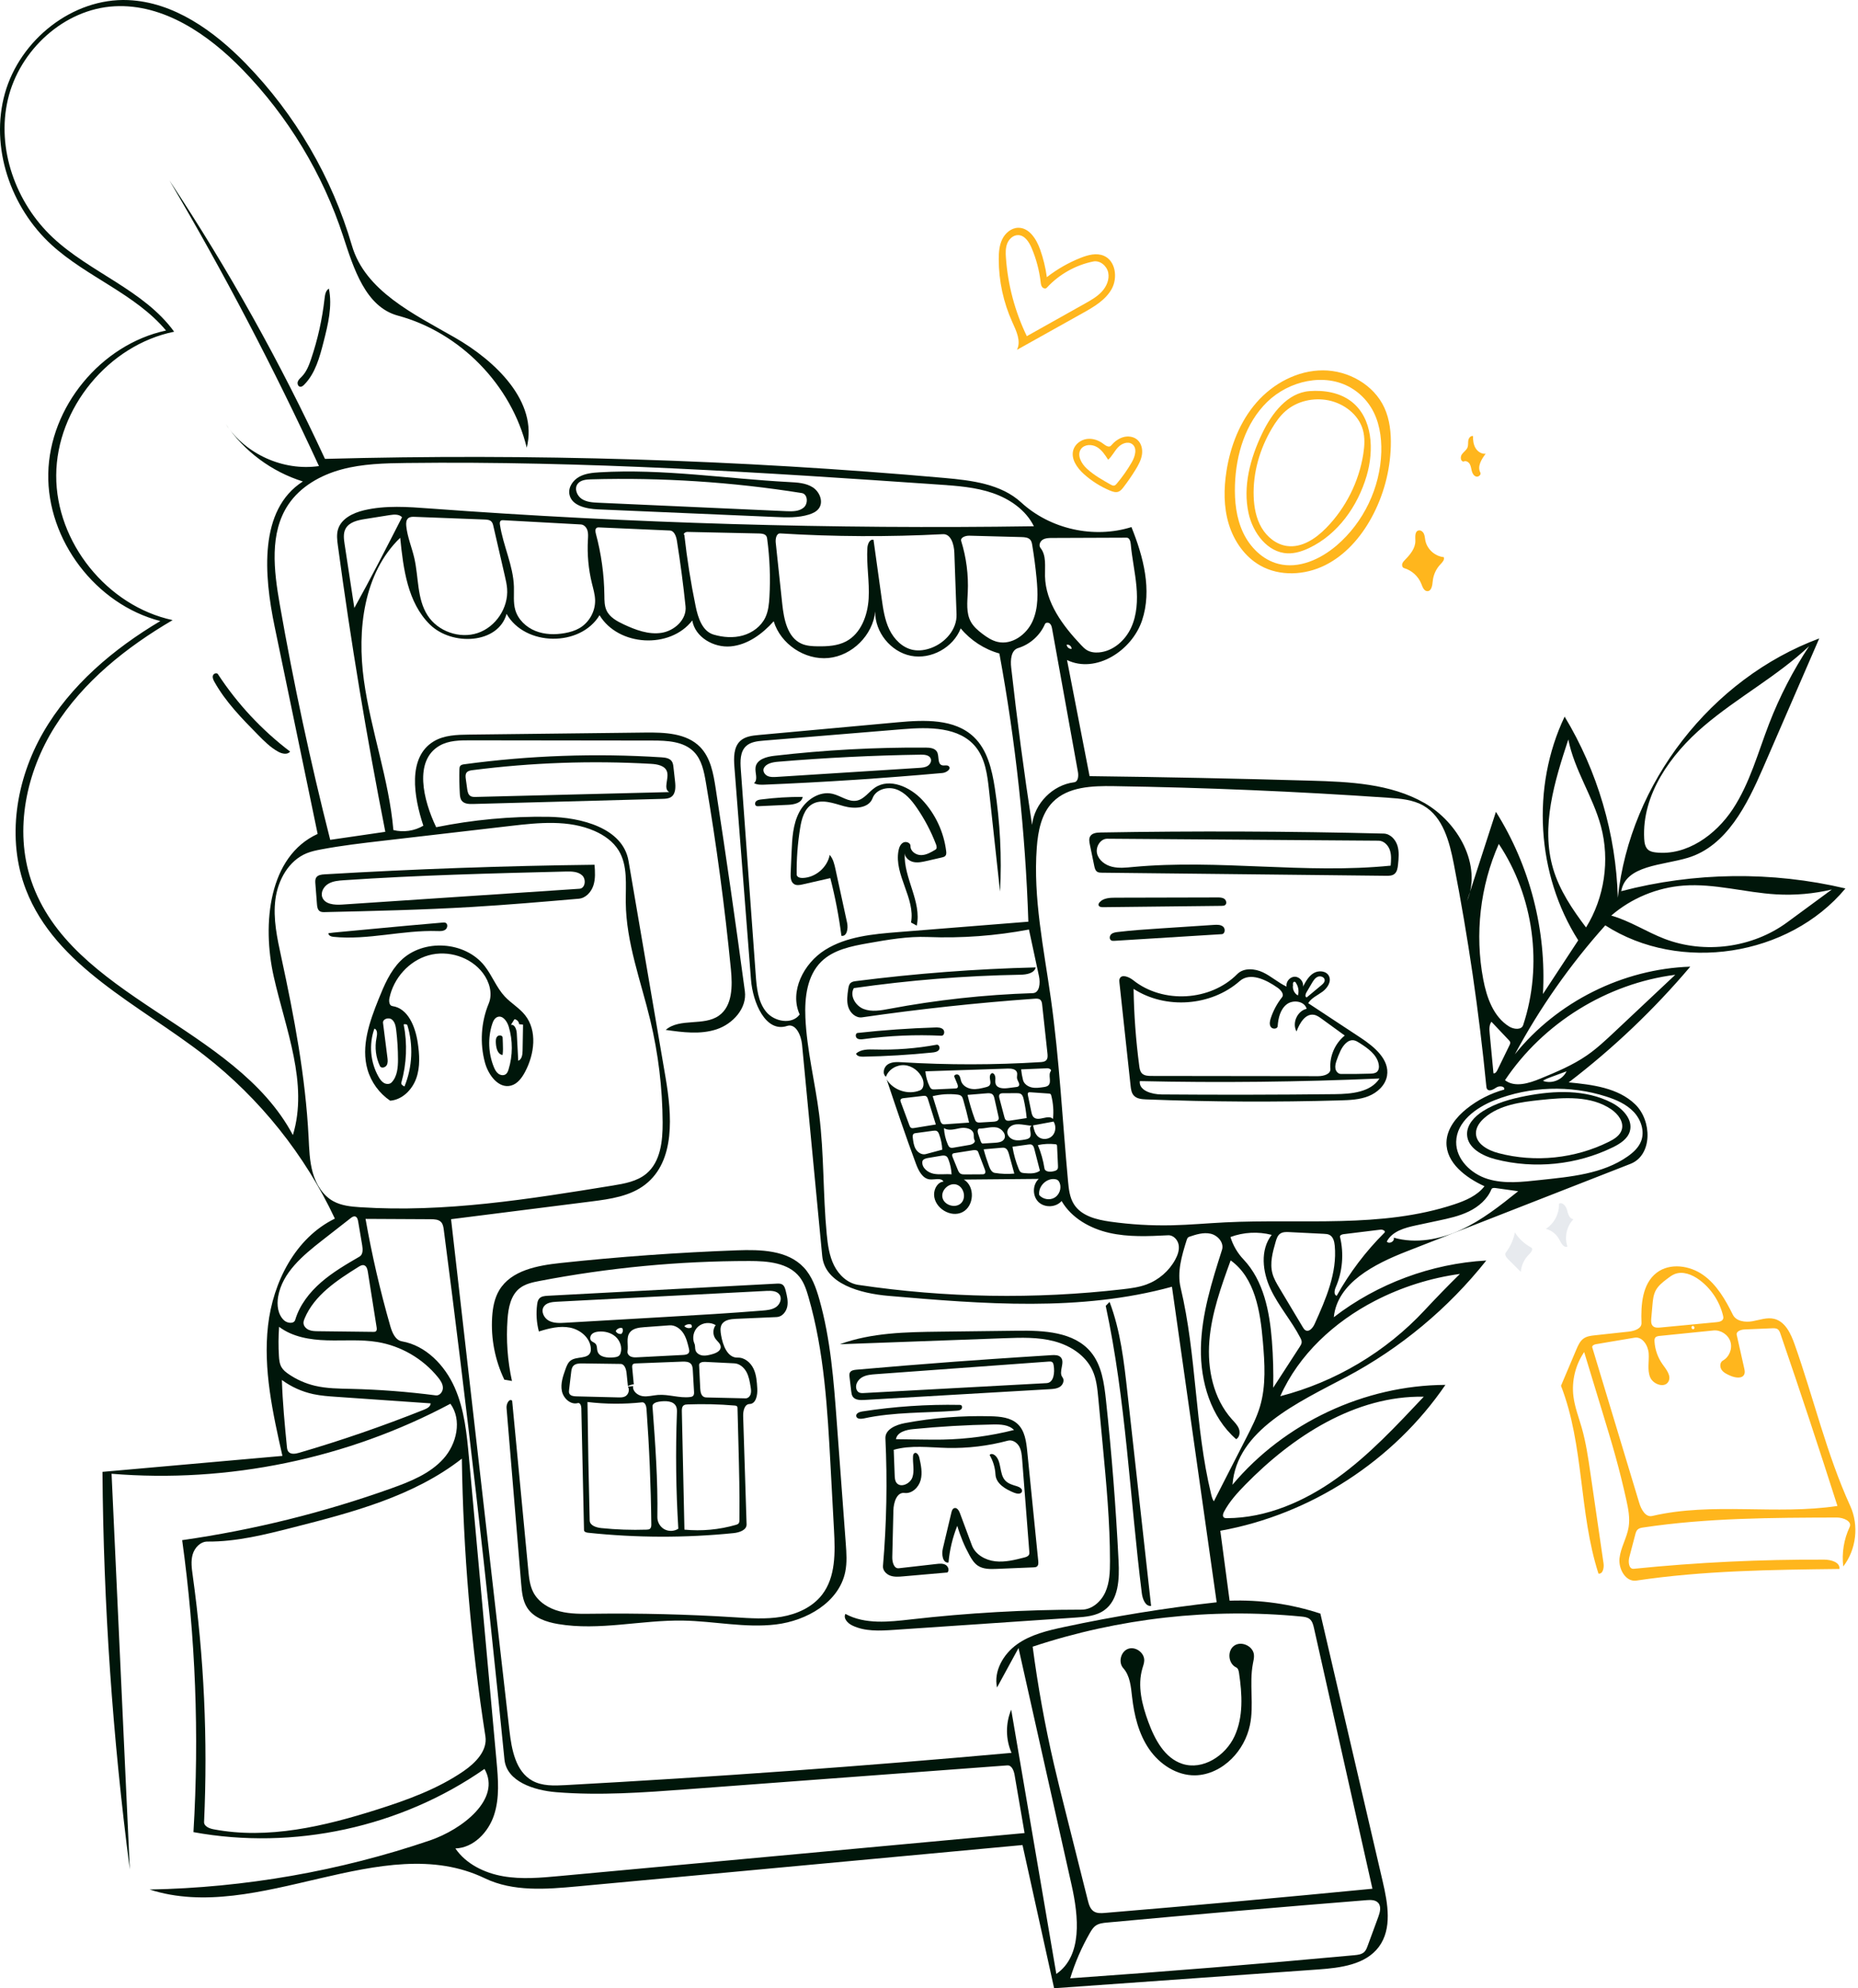 <svg width="631" height="675" viewBox="0 0 631 675" fill="none" xmlns="http://www.w3.org/2000/svg">
<path fill-rule="evenodd" clip-rule="evenodd" d="M94.555 255.239C91.896 253.807 89.733 251.623 87.614 249.471C82.146 243.921 76.61 238.281 72.816 231.476C72.455 230.828 72.1 230.085 72.308 229.373C72.516 228.661 73.603 228.256 74.01 228.877C80.604 238.944 88.932 247.873 98.516 255.152C97.654 256.311 95.827 255.924 94.555 255.239Z" fill="#00160A"/>
<path fill-rule="evenodd" clip-rule="evenodd" d="M102.521 127.821C104.092 126.203 104.93 124.025 105.654 121.888C107.909 115.226 109.447 108.321 110.23 101.331C110.371 100.072 110.602 98.622 111.695 97.981C112.923 103.974 111.402 110.151 109.888 116.079C108.558 121.29 107.085 126.763 103.313 130.596C102.931 130.984 102.444 131.38 101.907 131.29C101.183 131.169 100.893 130.207 101.152 129.52C101.41 128.834 102.01 128.347 102.521 127.821L102.521 127.821Z" fill="#00160A"/>
<path fill-rule="evenodd" clip-rule="evenodd" d="M481.723 180.097C482.47 179.898 483.232 180.487 483.558 181.189C483.884 181.891 483.908 182.689 484.053 183.449C484.62 186.42 487.298 188.857 490.309 189.143C490.684 190.016 489.854 190.889 489.198 191.576C487.704 193.139 486.761 195.218 486.569 197.372C486.444 198.769 486.15 200.714 484.748 200.695C483.621 200.681 483.125 199.317 482.719 198.265C481.727 195.696 479.49 193.642 476.846 192.872C476.291 192.71 476.057 192 476.21 191.443C476.363 190.885 476.786 190.449 477.189 190.035C478.927 188.253 480.69 186.143 480.671 183.654C480.661 182.308 480.422 180.445 481.723 180.097Z" fill="#FFB61D"/>
<path fill-rule="evenodd" clip-rule="evenodd" d="M534.38 413.901C532.048 416.298 531.222 420.05 532.332 423.205C531.102 423.755 530.183 422.061 529.575 420.859C528.662 419.056 526.937 417.684 524.974 417.201C527.817 415.408 529.586 412.034 529.444 408.676C530.587 407.931 531.866 409.484 532.194 410.808C532.523 412.132 533.017 413.854 534.38 413.901Z" fill="#E7EAEE"/>
<path fill-rule="evenodd" clip-rule="evenodd" d="M514.472 418.396C515.825 420.543 517.749 422.326 519.992 423.513C520.797 423.939 520.067 425.125 519.401 425.747C517.725 427.315 516.663 429.523 516.486 431.811C515.02 430.342 513.553 428.872 512.087 427.403C511.502 426.816 510.884 425.906 511.389 425.249C512.927 423.243 513.992 420.877 514.472 418.396Z" fill="#E7EAEE"/>
<path fill-rule="evenodd" clip-rule="evenodd" d="M416.525 159.942C417.859 151.444 421.085 143.092 426.752 136.62C432.419 130.148 440.691 125.73 449.293 125.737C457.896 125.744 466.583 130.616 470.158 138.44C472.007 142.489 472.461 147.046 472.335 151.495C472.096 159.957 469.824 168.355 465.762 175.782C462.1 182.479 456.835 188.504 449.999 191.901C443.164 195.299 434.644 195.755 427.999 191.999C422.738 189.025 419.056 183.687 417.302 177.903C415.549 172.119 415.587 165.913 416.525 159.942M469.101 153.511C469.257 148.242 468.387 142.801 465.617 138.317C463.932 135.59 461.573 133.285 458.808 131.663C449.893 126.435 437.759 129.244 430.355 136.454C422.95 143.663 419.74 154.319 419.41 164.649C419.233 170.159 419.826 175.809 422.168 180.799C424.511 185.789 428.797 190.058 434.137 191.429C441.123 193.223 448.496 189.845 453.974 185.152C463.115 177.323 468.747 165.541 469.101 153.511Z" fill="#FFB61D"/>
<path fill-rule="evenodd" clip-rule="evenodd" d="M504.552 154.041C503.129 155.901 501.641 158.344 502.733 160.415C503.124 161.156 502.113 162.018 501.309 161.785C500.505 161.551 500.048 160.701 499.834 159.891C499.62 159.081 499.55 158.213 499.12 157.494C498.691 156.775 497.715 156.275 497.004 156.718C495.992 156.598 495.888 155.074 496.476 154.242C497.064 153.41 498.03 152.838 498.392 151.886C498.678 151.131 498.524 150.285 498.66 149.49C498.796 148.695 499.472 147.846 500.253 148.049C500.226 149.446 500.389 150.896 501.098 152.101C501.806 153.306 503.164 154.207 504.552 154.041Z" fill="#FFB61D"/>
<path fill-rule="evenodd" clip-rule="evenodd" d="M377.306 151.288C378.418 149.995 379.814 148.888 381.454 148.417C383.093 147.946 384.995 148.194 386.275 149.321C387.668 150.548 388.105 152.597 387.808 154.429C387.511 156.261 386.588 157.925 385.616 159.506C384.354 161.557 382.984 163.542 381.514 165.448C381.055 166.044 380.55 166.658 379.847 166.923C378.917 167.274 377.881 166.933 376.965 166.55C373.744 165.204 370.751 163.315 368.15 160.988C365.767 158.857 363.57 155.733 364.535 152.686C365.15 150.745 367.028 149.341 369.043 149.041C371.057 148.741 373.144 149.451 374.746 150.708C375.512 151.31 376.67 152.026 377.306 151.288M367.131 152.416C365.611 154.508 367.261 157.439 369.178 159.177C371.569 161.344 374.408 162.946 377.221 164.529C377.583 164.732 377.987 164.943 378.392 164.855C378.753 164.777 379.021 164.481 379.26 164.199C381.165 161.941 382.872 159.516 384.354 156.96C385.494 154.994 386.331 152.106 384.494 150.768C383.041 149.709 380.923 150.562 379.69 151.871C378.458 153.181 377.683 154.891 376.337 156.082C375.285 154.425 374.167 152.703 372.463 151.731C370.758 150.758 368.285 150.828 367.131 152.416H367.131Z" fill="#FFB61D"/>
<path fill-rule="evenodd" clip-rule="evenodd" d="M355.521 94.103C359.008 91.385 362.885 89.167 366.996 87.539C369.516 86.541 372.392 85.773 374.883 86.841C378.875 88.554 379.652 94.285 377.552 98.087C375.452 101.889 371.469 104.193 367.678 106.311C360.242 110.464 352.806 114.618 345.37 118.771C346.834 115.848 345.182 112.418 343.829 109.442C340.782 102.74 339.187 95.382 339.186 88.02C339.186 85.694 339.36 83.298 340.38 81.208C341.4 79.118 343.436 77.385 345.761 77.33C349.482 77.243 351.955 81.117 353.211 84.621C354.31 87.689 355.086 90.873 355.521 94.103ZM371.28 88.775C365.267 89.996 359.663 93.16 355.511 97.679C355.102 98.124 354.307 97.928 353.934 97.453C353.56 96.977 353.489 96.34 353.418 95.74C352.949 91.765 351.91 87.858 350.341 84.176C349.467 82.123 348.003 79.856 345.772 79.82C344.118 79.793 342.68 81.118 342.07 82.655C341.46 84.192 341.512 85.903 341.629 87.552C342.281 96.752 344.701 105.823 348.719 114.125C355.297 110.439 361.875 106.752 368.453 103.066C370.505 101.916 372.594 100.737 374.19 99.009C375.786 97.28 376.835 94.878 376.372 92.571C375.908 90.265 373.586 88.306 371.28 88.775Z" fill="#FFB61D"/>
<path fill-rule="evenodd" clip-rule="evenodd" d="M309.494 549.767C328.693 547.579 348.016 546.478 367.34 546.47C370.884 546.468 373.968 543.714 375.408 540.475C376.849 537.236 376.964 533.583 376.966 530.038C376.972 516.868 375.734 503.732 374.497 490.621C373.995 485.303 373.493 479.986 372.991 474.668C372.687 471.442 372.364 468.143 371.005 465.201C368.647 460.095 363.427 456.775 357.988 455.345C352.548 453.915 346.832 454.11 341.211 454.316C322.551 454.999 303.891 455.683 285.231 456.366C295.987 452.421 307.703 452.236 319.159 452.096C327.942 451.989 336.725 451.882 345.508 451.774C354.486 451.665 364.744 452.115 370.471 459.03C374.17 463.497 374.987 469.613 375.605 475.38C377.552 493.539 378.979 511.753 379.882 529.993C380.181 536.037 379.939 543.141 375.017 546.663C372.265 548.632 368.694 548.928 365.317 549.157C344.753 550.55 324.189 551.943 303.625 553.336C298.796 553.663 293.708 553.942 289.365 551.808C287.856 551.066 286.305 549.39 287.116 547.917C293.801 551.557 301.931 550.628 309.494 549.767Z" fill="#00160A"/>
<path fill-rule="evenodd" clip-rule="evenodd" d="M228.165 258.485C228.55 259.06 228.638 259.778 228.715 260.466C228.895 262.069 229.075 263.671 229.255 265.274C229.469 267.175 229.513 269.475 227.937 270.56C227.096 271.138 226.013 271.186 224.993 271.213C203.542 271.793 182.091 272.372 160.639 272.952C159.259 272.989 157.662 272.93 156.816 271.839C156.285 271.154 156.204 270.233 156.154 269.368C155.998 266.651 155.954 263.927 156.023 261.206C156.034 260.792 156.058 260.346 156.315 260.021C156.623 259.631 157.166 259.536 157.659 259.469C179.823 256.467 202.286 255.674 224.607 257.106C225.925 257.191 227.431 257.387 228.165 258.485M227.284 268.91C225.105 267.733 227.3 264.283 226.508 261.937C225.828 259.922 223.241 259.445 221.118 259.324C200.891 258.173 180.559 258.891 160.464 261.467C159.724 261.562 158.903 261.705 158.454 262.3C158.01 262.889 158.09 263.706 158.191 264.436C158.348 265.566 158.504 266.697 158.661 267.827C158.784 268.718 158.972 269.717 159.72 270.215C160.263 270.577 160.962 270.574 161.614 270.557C183.504 270.008 205.394 269.459 227.284 268.91Z" fill="#00160A"/>
<path fill-rule="evenodd" clip-rule="evenodd" d="M268.519 296.462C268.621 294.081 268.723 291.7 268.825 289.319C269.024 284.677 269.268 279.861 271.425 275.745C273.583 271.63 278.241 268.431 282.763 269.501C285.592 270.17 288.2 272.393 291.045 271.796C293.522 271.277 295.042 268.828 297.135 267.404C302.123 264.009 309.077 267.162 313.202 271.565C317.649 276.311 320.539 282.491 321.33 288.946C321.397 289.494 321.431 290.11 321.079 290.534C320.787 290.886 320.308 291.007 319.863 291.109C318.145 291.503 316.428 291.896 314.711 292.29C313.248 292.625 311.731 292.961 310.262 292.657C308.793 292.353 307.382 291.22 307.263 289.724C306.825 298.082 313.084 306.066 311.34 314.252C310.691 313.898 310.043 313.544 309.395 313.189C310.925 304.98 303.609 297.034 305.136 288.824C305.339 287.737 305.775 286.581 306.746 286.054C307.717 285.527 309.253 286.126 309.215 287.23C309.154 288.999 311.064 290.322 312.834 290.306C314.604 290.291 316.214 289.342 317.727 288.422C318.266 288.094 318.118 287.284 317.894 286.694C316.22 282.303 314.019 278.113 311.354 274.243C309.553 271.626 307.383 269.04 304.389 267.978C301.396 266.916 297.443 268 296.341 270.979C295.051 274.465 290.177 274.701 286.598 273.695C283.019 272.69 279.002 271.12 275.809 273.024C273.139 274.616 272.245 278.007 271.744 281.075C270.886 286.339 270.49 291.678 270.562 297.011C270.707 297.825 271.744 298.087 272.571 298.066C276.925 297.953 280.967 294.519 281.782 290.241C282.956 291.59 283.374 293.418 283.754 295.166C285.068 301.217 286.382 307.267 287.696 313.318C288.101 315.181 287.629 318.044 285.753 317.705C284.903 311.106 283.644 304.559 281.985 298.115C278.85 298.828 275.714 299.541 272.579 300.254C271.617 300.472 270.54 300.675 269.698 300.16C268.536 299.451 268.46 297.822 268.519 296.462Z" fill="#00160A"/>
<path fill-rule="evenodd" clip-rule="evenodd" d="M360.248 460.803C361.848 462.537 359.362 465.737 360.828 467.586C361.588 468.545 361.046 470.067 360.039 470.762C359.031 471.457 357.74 471.551 356.518 471.622C335.511 472.843 314.505 474.063 293.498 475.284C292.07 475.367 290.364 475.318 289.583 474.12C289.242 473.596 289.16 472.951 289.086 472.331C288.894 470.717 288.703 469.102 288.511 467.488C288.451 466.981 288.397 466.438 288.635 465.987C289.028 465.243 290.004 465.082 290.842 465.008C312.919 463.059 335.023 461.412 357.145 460.066C358.244 460 359.502 459.993 360.248 460.803ZM357.837 463.53C357.769 463.131 357.679 462.695 357.361 462.446C357.043 462.198 356.6 462.216 356.198 462.245C336.61 463.673 317.022 465.101 297.434 466.529C295.851 466.644 294.208 466.777 292.825 467.556C291.443 468.336 290.4 469.962 290.815 471.494C290.944 471.968 291.218 472.419 291.638 472.674C292.154 472.987 292.798 472.964 293.4 472.931C314.08 471.809 334.761 470.688 355.441 469.566C357.9 469.432 358.253 465.956 357.837 463.53Z" fill="#00160A"/>
<path fill-rule="evenodd" clip-rule="evenodd" d="M376.822 441.993C380.541 451.777 381.726 462.31 382.881 472.713C385.565 496.881 388.248 521.05 390.932 545.219C388.935 545.383 388.015 542.82 387.767 540.832C383.701 508.313 382.392 475.374 375.517 443.331C375.952 442.885 376.387 442.439 376.822 441.993Z" fill="#00160A"/>
<path fill-rule="evenodd" clip-rule="evenodd" d="M256.883 273.638C256.305 273.391 256.316 272.488 256.76 272.043C257.203 271.597 257.875 271.489 258.499 271.41C263.17 270.816 267.88 270.527 272.589 270.545C272.338 272.554 269.744 273.141 267.722 273.235C264.324 273.391 260.926 273.548 257.529 273.705C257.311 273.715 257.084 273.724 256.883 273.638L256.883 273.638Z" fill="#00160A"/>
<path fill-rule="evenodd" clip-rule="evenodd" d="M283.236 519.421C282.848 512.228 282.46 505.034 282.072 497.84C281.028 478.479 279.951 458.919 274.561 440.293C273.873 437.915 273.087 435.501 271.563 433.551C267.746 428.668 260.682 428.106 254.485 428.107C230.591 428.108 206.698 430.38 183.232 434.883C180.847 435.34 178.369 435.865 176.466 437.374C173.443 439.771 172.646 443.984 172.365 447.831C171.852 454.856 172.36 461.955 173.867 468.835C173.004 468.691 172.142 468.547 171.28 468.403C168.118 461.818 166.677 454.415 167.139 447.124C167.34 443.959 167.922 440.735 169.553 438.014C173.611 431.247 182.542 429.623 190.387 428.783C210.292 426.652 230.271 425.216 250.276 424.479C258.329 424.183 267.427 424.409 272.954 430.273C275.733 433.223 277.141 437.186 278.246 441.086C282.085 454.633 283.145 468.788 284.184 482.83C285.2 496.55 286.216 510.269 287.232 523.989C287.471 527.214 287.707 530.488 287.055 533.656C284.929 543.975 273.939 550.252 263.477 551.5C253.015 552.748 242.483 550.357 231.948 550.182C217.781 549.946 203.53 553.713 189.558 551.36C185.534 550.682 181.255 549.256 179.043 545.827C177.508 543.448 177.231 540.499 176.996 537.678C175.339 517.779 173.682 497.879 172.025 477.98C171.914 476.648 172.905 474.661 173.929 475.521C175.756 494.689 177.583 513.857 179.41 533.024C179.657 535.619 179.926 538.289 181.132 540.599C182.883 543.954 186.416 546.087 190.078 547.036C193.741 547.986 197.58 547.909 201.364 547.859C217.371 547.65 233.386 548.049 249.363 549.054C254.707 549.39 260.107 549.791 265.385 548.895C270.663 547.998 275.9 545.646 279.177 541.412C283.843 535.382 283.647 527.035 283.236 519.421Z" fill="#00160A"/>
<path fill-rule="evenodd" clip-rule="evenodd" d="M256.072 265.859C257.561 264.696 256.309 262.316 256.603 260.449C257.018 257.808 260.304 256.901 262.959 256.594C280.015 254.623 297.19 253.691 314.359 253.805C315.788 253.814 317.476 253.974 318.196 255.208C319.06 256.69 318.255 259.276 319.89 259.796C320.657 260.039 321.642 259.588 322.224 260.145C323.185 261.066 321.394 262.311 320.067 262.43C299.976 264.233 279.84 265.552 259.685 266.387C258.452 266.438 257.144 266.47 256.072 265.859M316.088 257.539C315.619 256.359 314.048 256.186 312.778 256.205C296.591 256.451 280.413 257.251 264.281 258.603C262.389 258.762 260.157 259.156 259.368 260.883C258.99 261.865 259.712 262.994 260.665 263.439C261.619 263.885 262.72 263.827 263.771 263.761C279.886 262.738 296.001 261.716 312.116 260.694C313.108 260.631 314.142 260.556 314.997 260.049C315.852 259.542 316.455 258.462 316.088 257.539Z" fill="#00160A"/>
<path fill-rule="evenodd" clip-rule="evenodd" d="M337.809 494.013C340.295 495.988 339.232 500.314 341.394 502.639C342.399 503.719 343.904 504.141 345.321 504.556C346.231 504.822 347.358 505.491 347.068 506.394C346.772 507.319 345.424 507.17 344.52 506.816C341.566 505.659 338.236 503.735 338.073 500.567C337.954 498.255 337.267 495.974 336.089 493.981C336.42 493.42 337.299 493.608 337.809 494.013V494.013Z" fill="#00160A"/>
<path fill-rule="evenodd" clip-rule="evenodd" d="M349.563 526.772C348.753 516.347 347.944 505.923 347.134 495.498C347.015 493.966 346.88 492.377 346.121 491.04C345.362 489.704 343.79 488.697 342.306 489.095C335.59 490.897 328.617 491.732 321.666 491.567C315.588 491.423 309.369 490.535 303.522 492.2C303.631 495.095 303.739 497.991 303.848 500.886C303.88 501.731 303.928 502.628 304.409 503.324C305.757 505.275 309.105 503.789 309.865 501.542C310.626 499.295 309.939 496.838 310.07 494.47C310.093 494.05 310.177 493.573 310.534 493.351C311.292 492.88 312.021 494.006 312.216 494.877C312.773 497.376 313.33 499.991 312.672 502.465C312.014 504.938 309.719 507.18 307.18 506.853C304.55 506.514 303.473 510.109 303.41 512.76C303.282 518.052 303.155 523.344 303.028 528.636C302.988 530.301 303.588 532.602 305.243 532.415C309.517 531.93 313.79 531.446 318.064 530.961C319.097 530.844 320.208 530.741 321.116 531.247C322.024 531.752 322.505 533.127 321.76 533.853C316.741 534.293 311.721 534.733 306.702 535.172C305.236 535.301 303.714 535.423 302.331 534.92C300.948 534.417 299.744 533.102 299.869 531.635C301.104 517.24 301.38 502.762 300.696 488.33C300.55 485.259 304.29 483.701 307.311 483.134C316.901 481.337 326.68 480.557 336.433 480.813C339.703 480.898 343.267 481.222 345.638 483.475C348.053 485.769 348.526 489.383 348.859 492.697C350.107 505.115 351.354 517.534 352.602 529.952C352.669 530.622 352.685 531.418 352.149 531.825C351.83 532.069 351.401 532.095 351 532.112C346.837 532.285 342.675 532.458 338.513 532.631C336.307 532.722 333.934 532.77 332.098 531.545C330.839 530.704 330.006 529.37 329.275 528.044C327.52 524.865 326.118 521.491 325.102 518.005C323.51 521.99 322.502 526.209 322.121 530.484C320.109 530.701 319.735 527.683 320.203 525.715C321.168 521.653 322.133 517.591 323.098 513.529C323.245 512.911 323.479 512.194 324.085 512.003C324.977 511.722 325.662 512.791 325.988 513.668C327.348 517.321 328.707 520.974 330.067 524.627C331.237 527.771 334.611 529.661 337.943 530.048C341.276 530.435 344.615 529.596 347.865 528.764C348.508 528.6 349.238 528.362 349.488 527.748C349.612 527.443 349.588 527.1 349.563 526.772ZM304.281 488.603C307.295 488.642 310.309 488.681 313.323 488.72C315.588 488.749 317.853 488.778 320.117 488.736C328.292 488.582 336.448 487.485 344.373 485.475C342.605 483.66 339.769 483.558 337.236 483.604C328.171 483.766 319.113 484.293 310.09 485.184C307.675 485.422 304.674 486.209 304.281 488.603L304.281 488.603Z" fill="#00160A"/>
<path fill-rule="evenodd" clip-rule="evenodd" d="M290.789 480.796C290.616 479.854 291.839 479.339 292.785 479.192C303.721 477.497 314.803 476.748 325.867 476.956C326.026 476.959 326.189 476.963 326.336 477.024C326.855 477.241 326.83 478.058 326.418 478.441C326.006 478.824 325.399 478.889 324.838 478.931C314.303 479.721 303.613 479.315 293.291 481.568C292.332 481.778 290.965 481.761 290.789 480.796L290.789 480.796Z" fill="#00160A"/>
<path fill-rule="evenodd" clip-rule="evenodd" d="M535.345 458.155C535.948 456.73 536.615 455.226 537.897 454.36C538.978 453.63 540.333 453.469 541.63 453.328C545.48 452.91 549.331 452.492 553.181 452.074C555.085 451.867 557.542 451.064 557.47 449.15C557.236 442.97 557.715 435.851 562.625 432.089C567.116 428.648 573.842 429.592 578.451 432.875C583.06 436.158 585.98 441.27 588.498 446.338C589.613 448.581 592.667 448.99 595.135 448.558C597.603 448.125 600.105 447.154 602.54 447.745C606.289 448.656 608.184 452.75 609.473 456.387C615.939 474.637 620.327 493.662 628.37 511.274C631.377 517.862 630.425 526.081 625.992 531.807C625.445 527.26 626.206 522.564 628.163 518.424C629.084 516.473 626.017 515.191 623.859 515.196C601.873 515.252 579.794 515.315 558.051 518.577C557.387 518.677 556.682 518.799 556.187 519.252C555.705 519.693 555.518 520.36 555.352 520.991C554.678 523.552 554.003 526.113 553.329 528.674C552.907 530.278 553.172 532.769 554.823 532.601C576.341 530.422 597.975 529.383 619.603 529.49C621.877 529.501 624.982 530.403 624.688 532.659C601.647 532.93 578.522 533.208 555.731 536.6C552.102 537.14 549.596 532.646 550.008 529.001C550.42 525.355 552.511 522.084 553.1 518.463C553.608 515.342 552.972 512.158 552.288 509.07C551.201 504.162 549.987 499.282 548.647 494.437C547.338 489.709 545.911 485.015 544.483 480.321C542.323 473.221 540.164 466.122 538.004 459.022C535.034 463.37 533.711 468.816 534.354 474.042C534.802 477.681 536.151 481.137 537.162 484.661C538.607 489.699 539.366 494.905 540.121 500.091C541.607 510.308 543.093 520.524 544.58 530.74C544.799 532.244 544.367 534.458 542.864 534.236C536.182 513.566 538.016 490.712 530.13 470.47C531.869 466.365 533.607 462.26 535.345 458.155ZM585.111 461.905C587.289 460.694 588.417 457.867 587.67 455.489C586.923 453.112 584.382 451.437 581.903 451.688C575.824 452.304 569.744 452.92 563.665 453.536C563.104 453.592 562.476 453.686 562.138 454.138C561.873 454.494 561.867 454.977 561.893 455.421C562.055 458.199 563.019 460.925 564.639 463.187C565.898 464.945 567.639 467.049 566.656 468.975C565.428 471.381 561.391 470.033 560.39 467.523C559.388 465.014 560.101 462.182 559.915 459.487C559.729 456.792 557.791 453.689 555.127 454.138C550.758 454.873 546.388 455.609 542.019 456.344C541.391 456.45 540.573 456.837 540.757 457.446C546.077 475.058 551.398 492.669 556.718 510.28C557.381 512.475 558.876 515.192 561.109 514.671C581.602 509.885 603.211 514.411 624.019 511.266C617.786 491.72 611.336 472.243 604.672 452.84C604.475 452.267 604.253 451.659 603.764 451.301C603.223 450.906 602.495 450.917 601.825 450.946C598.704 451.078 595.583 451.21 592.461 451.343C591.226 451.395 589.543 451.983 589.814 453.19C590.662 456.971 591.51 460.752 592.358 464.533C592.504 465.184 592.647 465.881 592.405 466.502C591.745 468.192 589.256 467.765 587.596 467.034C586.506 466.554 585.361 466.029 584.687 465.047C584.014 464.065 584.071 462.483 585.111 461.905ZM577.067 434.47C574.673 432.714 571.525 431.448 568.762 432.535C567.799 432.915 566.964 433.552 566.142 434.181C564.678 435.301 563.17 436.473 562.307 438.102C561.503 439.617 561.338 441.378 561.188 443.086C561.057 444.579 560.925 446.073 560.794 447.566C560.712 448.492 560.679 449.555 561.351 450.198C561.995 450.815 563.006 450.771 563.894 450.686C570.252 450.081 576.61 449.477 582.968 448.872C583.874 448.786 584.982 448.539 585.22 447.661C585.314 447.314 585.239 446.946 585.154 446.597C583.982 441.778 581.065 437.404 577.067 434.47M574.686 450.267C574.045 450.447 574.757 451.647 575.223 451.172C575.818 450.928 575.158 449.81 574.657 450.213L574.686 450.267Z" fill="#FFB61D"/>
<path fill-rule="evenodd" clip-rule="evenodd" d="M373.097 307.332C372.986 306.96 373.208 306.57 373.469 306.283C374.75 304.872 376.894 304.767 378.8 304.763C390.353 304.736 401.906 304.709 413.459 304.682C414.272 304.68 415.144 304.696 415.807 305.166C416.471 305.636 416.73 306.744 416.093 307.248C415.753 307.517 415.286 307.533 414.853 307.538C401.431 307.687 388.009 307.836 374.588 307.985C374.003 307.992 373.264 307.892 373.097 307.332Z" fill="#00160A"/>
<path fill-rule="evenodd" clip-rule="evenodd" d="M377.379 319.259C376.683 318.859 376.779 317.736 377.365 317.186C377.95 316.637 378.803 316.508 379.6 316.411C384.383 315.835 389.192 315.518 393.999 315.201C396.647 315.027 399.295 314.852 401.943 314.678C405.386 314.451 408.829 314.224 412.272 313.997C413.366 313.925 414.587 313.894 415.41 314.617C416.234 315.34 416.033 317.08 414.939 317.147C402.788 317.9 390.636 318.653 378.485 319.406C378.108 319.429 377.706 319.447 377.379 319.259L377.379 319.259Z" fill="#00160A"/>
<path fill-rule="evenodd" clip-rule="evenodd" d="M442.514 334.969C443.432 333.225 444.428 331.395 446.118 330.378C447.807 329.361 450.398 329.571 451.307 331.32C452.275 333.182 450.835 335.426 449.144 336.669C447.454 337.911 445.375 338.787 444.276 340.575C450.213 344.487 456.15 348.4 462.087 352.312C466.737 355.376 471.999 359.752 471.047 365.239C470.489 368.456 467.762 370.957 464.726 372.157C461.689 373.357 458.35 373.483 455.087 373.577C433.151 374.208 411.194 374.097 389.266 373.243C387.745 373.184 386.048 373.042 385.035 371.906C384.25 371.026 384.088 369.77 383.961 368.598C382.699 356.926 381.437 345.255 380.174 333.584C380.128 333.153 380.083 332.703 380.238 332.297C380.887 330.593 383.436 331.643 384.862 332.781C394.956 340.837 411.093 339.891 420.176 330.709C422.371 328.491 426.107 328.777 428.927 330.115C431.746 331.453 434.105 333.629 436.934 334.947C436.632 333.312 438.074 331.586 439.737 331.593C441.4 331.6 442.828 333.337 442.514 334.969ZM443.755 342.489C443.035 339.84 439.12 339.285 436.961 340.98C434.802 342.675 434.102 345.627 433.914 348.366C433.844 349.387 432.164 349.489 431.589 348.643C431.014 347.796 431.247 346.655 431.566 345.682C432.41 343.115 433.708 340.698 435.383 338.577C436.212 337.527 434.997 336.108 433.902 335.338C430.04 332.623 424.571 329.944 421.028 333.064C411.32 341.615 395.835 342.754 384.98 335.716C385.11 344.477 385.755 353.23 386.912 361.916C387.029 362.79 387.179 363.725 387.783 364.369C388.583 365.22 389.892 365.279 391.061 365.281C409.917 365.305 428.774 365.329 447.631 365.353C449.466 365.355 451.961 364.7 451.818 362.87C451.485 358.613 453.37 354.243 456.695 351.563C454.079 349.663 451.464 347.764 448.849 345.864C448.051 345.284 447.216 344.689 446.244 344.522C443.31 344.019 441.35 347.383 440.312 350.173C438.722 347.33 440.575 343.194 443.755 342.489ZM394.472 371.559C414.108 371.713 433.746 371.68 453.382 371.46C458.957 371.398 465.465 370.832 468.488 366.148C441.373 367.339 414.219 367.634 387.084 367.032C386.746 370.289 391.197 371.534 394.472 371.559M461.674 354.056C461.09 353.685 460.485 353.307 459.804 353.19C457.747 352.837 456.126 354.891 455.233 356.776C454.716 357.866 454.267 358.988 453.889 360.134C453.601 361.007 453.353 361.935 453.534 362.836C453.715 363.737 454.453 364.59 455.372 364.6C458.711 364.638 462.051 364.603 465.389 364.494C466.176 364.468 467.032 364.412 467.622 363.89C468.315 363.275 468.4 362.214 468.226 361.304C467.597 358.008 464.508 355.852 461.674 354.056ZM449.878 332.739C449.842 331.722 448.484 331.205 447.545 331.598C446.607 331.99 446.029 332.923 445.514 333.8C444.891 334.861 444.268 335.921 443.645 336.982C443.318 337.538 443.141 338.484 443.77 338.623C445.428 337.245 447.086 335.867 448.744 334.489C449.299 334.028 449.904 333.46 449.878 332.739ZM439.135 334.396C438.853 335.767 439.557 337.282 440.786 337.952C441.212 336.54 440.962 334.94 440.126 333.724C440.074 333.381 439.608 333.182 439.324 333.383C439.105 333.66 439.027 334.042 439.12 334.382L439.135 334.396Z" fill="#00160A"/>
<path fill-rule="evenodd" clip-rule="evenodd" d="M371.62 293.961C371.122 291.548 370.623 289.135 370.125 286.722C369.931 285.785 369.753 284.744 370.245 283.923C370.916 282.802 372.45 282.653 373.755 282.631C405.807 282.073 437.871 282.195 469.918 282.996C472.105 283.051 473.9 284.939 474.565 287.022C475.23 289.106 475.011 291.355 474.786 293.531C474.664 294.706 474.47 296.017 473.532 296.736C472.765 297.326 471.716 297.341 470.748 297.33C438.56 296.979 406.372 296.627 374.183 296.276C373.653 296.27 373.093 296.255 372.644 295.973C371.988 295.56 371.777 294.719 371.62 293.961ZM376.047 284.747C373.678 284.73 371.998 287.544 372.59 289.838C373.182 292.132 375.399 293.711 377.701 294.269C380.004 294.827 382.415 294.558 384.774 294.337C413.842 291.62 443.237 296.813 472.284 293.883C472.436 292.115 472.581 290.288 472.012 288.608C471.443 286.928 469.96 285.423 468.186 285.41C437.473 285.189 406.76 284.968 376.047 284.747Z" fill="#00160A"/>
<path fill-rule="evenodd" clip-rule="evenodd" d="M178.348 363.842C177.275 365.875 175.796 367.941 173.578 368.546C169.353 369.698 165.86 365.008 164.707 360.784C162.907 354.189 163.363 347 165.98 340.685C167.381 337.307 166.213 333.312 164.018 330.388C159.877 324.871 152.152 322.456 145.515 324.333C138.878 326.209 133.64 332.113 132.252 338.87C132.035 339.927 132.188 341.413 133.258 341.563C138.592 342.31 141.041 348.57 141.853 353.895C142.473 357.961 142.743 362.22 141.363 366.095C139.984 369.97 136.609 373.373 132.508 373.685C128.828 371.207 126.057 367.408 124.821 363.147C122.523 355.222 125.509 346.821 128.591 339.167C130.473 334.496 132.493 329.712 136.067 326.165C143.706 318.581 157.972 319.481 164.598 327.965C167.146 331.229 168.609 335.283 171.433 338.311C173.562 340.593 176.377 342.191 178.319 344.634C182.538 349.942 181.512 357.846 178.348 363.842ZM127.158 349.191C125.224 354.522 125.763 360.695 128.592 365.61C129.056 366.418 129.609 367.221 130.421 367.678C131.233 368.134 132.365 368.141 133.007 367.466C134.931 365.444 135.172 362.385 135.165 359.594C135.158 356.293 134.954 352.992 134.556 349.715C134.393 348.374 134.115 346.891 133.03 346.085C131.945 345.28 129.909 345.954 130.079 347.294C130.575 351.195 131.071 355.095 131.566 358.996C131.679 359.883 131.779 360.843 131.334 361.619C130.889 362.394 129.661 362.756 129.098 362.061C127.64 359.084 127.2 355.62 127.868 352.373C128.109 351.206 128.275 349.608 127.158 349.191M171.812 364.659C172.305 364.274 172.535 363.649 172.719 363.052C174.166 358.356 174.181 353.23 172.763 348.525C172.224 346.736 170.764 344.644 168.994 345.243C167.972 345.589 167.453 346.709 167.128 347.738C165.648 352.415 165.845 357.603 167.674 362.154C168.025 363.026 168.459 363.908 169.201 364.484C169.943 365.06 171.071 365.237 171.812 364.659ZM137.093 347.781C138.382 354.313 138.108 361.148 136.3 367.556C136.134 368.146 136.803 368.605 137.363 368.854C140.075 362.277 140.418 354.751 138.317 347.954C137.968 347.705 137.497 347.639 137.093 347.781ZM174.717 346.017C174.316 346.656 173.916 347.296 173.515 347.935C174.836 347.712 175.44 349.514 175.511 350.851C175.674 353.943 175.837 357.034 176.001 360.126C177.231 359.664 177.453 358.05 177.476 356.736C177.528 353.778 177.579 350.82 177.631 347.863C177.188 347.811 176.745 347.759 176.302 347.707C176.257 346.869 175.55 346.116 174.717 346.017Z" fill="#00160A"/>
<path fill-rule="evenodd" clip-rule="evenodd" d="M319.719 351.628C310.907 351.207 302.057 351.589 293.314 352.768C292.54 352.873 291.674 352.961 291.052 352.489C290.43 352.016 290.498 350.764 291.274 350.679C300.018 349.718 308.799 349.1 317.592 348.826C318.548 348.796 319.619 348.813 320.3 349.485C320.981 350.156 320.675 351.673 319.719 351.628Z" fill="#00160A"/>
<path fill-rule="evenodd" clip-rule="evenodd" d="M115.02 316.441C117.521 316.206 120.023 315.971 122.525 315.736C123.785 315.617 125.045 315.499 126.305 315.381C134.321 314.628 142.337 313.875 150.36 313.205C150.675 313.179 151.005 313.154 151.297 313.276C152.165 313.636 152.031 315.039 151.275 315.597C150.518 316.155 149.495 316.123 148.555 316.092C136.739 315.699 124.963 319.25 113.202 318.049C112.438 317.971 111.438 317.577 111.573 316.82C112.717 316.657 113.869 316.549 115.02 316.441Z" fill="#00160A"/>
<path fill-rule="evenodd" clip-rule="evenodd" d="M384.468 576.101C384.074 572.66 383.792 568.915 381.479 566.338C379.703 564.36 380.622 560.684 383.119 559.774C385.616 558.864 388.684 561.087 388.598 563.743C388.568 564.655 388.236 565.526 387.977 566.401C386.213 572.377 387.851 578.808 390.009 584.654C392.194 590.574 395.538 596.875 401.542 598.821C408.486 601.073 416.171 596.09 419.249 589.471C422.327 582.851 421.859 575.165 420.784 567.945C420.676 567.22 420.482 566.384 419.817 566.077C417.116 564.83 416.706 560.448 419.129 558.721C421.552 556.995 425.56 558.813 425.857 561.774C425.957 562.778 425.701 563.778 425.51 564.769C424.183 571.646 425.938 578.855 424.483 585.706C423.573 589.995 421.39 594.006 418.282 597.1C414.987 600.38 410.536 602.642 405.887 602.721C399.627 602.827 393.773 598.945 390.235 593.779C386.696 588.614 385.179 582.322 384.468 576.101Z" fill="#00160A"/>
<path fill-rule="evenodd" clip-rule="evenodd" d="M201.914 293.585C202.088 295.942 202.254 298.37 201.52 300.617C200.785 302.863 198.919 304.91 196.564 305.112C184.425 306.156 172.284 307.2 160.122 307.919C143.537 308.901 126.924 309.279 110.315 309.657C109.722 309.671 109.088 309.673 108.593 309.346C107.851 308.856 107.712 307.844 107.644 306.957C107.464 304.635 107.285 302.313 107.105 299.992C107.051 299.285 107.009 298.523 107.39 297.925C107.947 297.05 109.14 296.9 110.176 296.838C140.724 295.028 171.315 293.943 201.914 293.585ZM196.803 301.729C198.755 301.599 199.15 298.528 197.719 297.194C196.288 295.861 194.115 295.831 192.16 295.88C167.019 296.505 141.869 297.13 116.779 298.836C114.972 298.959 113.092 299.109 111.53 300.026C109.968 300.943 108.84 302.87 109.437 304.58C110.285 307.009 113.562 307.276 116.129 307.105C143.021 305.313 169.912 303.521 196.803 301.729Z" fill="#00160A"/>
<path fill-rule="evenodd" clip-rule="evenodd" d="M170.701 352.256C170.725 352.894 170.749 353.533 170.773 354.172C170.823 355.501 170.873 356.839 170.681 358.155C169.014 357.978 168.497 355.834 168.4 354.161C168.353 353.365 168.338 352.475 168.871 351.882C169.404 351.29 170.67 351.459 170.701 352.256L170.701 352.256Z" fill="#00160A"/>
<path fill-rule="evenodd" clip-rule="evenodd" d="M290.734 357.698C292.369 356.188 294.856 356.235 297.081 356.298C304.12 356.498 311.18 355.954 318.105 354.678C318.921 354.528 319.36 355.798 318.851 356.454C318.343 357.11 317.424 357.247 316.598 357.331C308.793 358.125 300.955 358.595 293.111 358.741C292.177 358.758 290.991 358.597 290.734 357.698Z" fill="#00160A"/>
<path fill-rule="evenodd" clip-rule="evenodd" d="M553.509 384.087C552.738 386.698 550.173 388.313 547.728 389.509C535.488 395.495 521.098 396.961 507.903 393.565C503.471 392.424 498.422 389.786 498.232 385.214C498.093 381.852 500.776 379.035 503.617 377.234C507.976 374.47 513.057 373.074 518.123 372.09C527.897 370.191 538.492 369.799 547.34 374.366C551.046 376.279 554.691 380.087 553.509 384.087M501.254 384.705C501.261 388.398 505.381 390.561 508.953 391.498C521.358 394.751 534.928 393.347 546.404 387.622C548.245 386.704 550.189 385.493 550.774 383.519C551.56 380.869 549.506 378.2 547.228 376.634C540.37 371.922 531.3 372.567 523.027 373.452C516.37 374.165 509.275 375.096 504.2 379.464C502.632 380.813 501.249 382.636 501.254 384.705L501.254 384.705Z" fill="#00160A"/>
<path fill-rule="evenodd" clip-rule="evenodd" d="M193.373 167.775C192.955 165.401 194.593 163.041 196.702 161.875C198.812 160.709 201.299 160.484 203.705 160.343C225.159 159.08 246.579 162.526 268.041 163.659C270.803 163.804 273.716 163.957 276.039 165.458C278.363 166.958 279.727 170.326 278.12 172.577C277.342 173.666 276.057 174.271 274.781 174.674C271.102 175.836 267.154 175.682 263.298 175.516C243.235 174.653 223.171 173.791 203.108 172.928C199.124 172.757 194.063 171.701 193.373 167.775M196.126 164.334C194.993 165.932 195.942 168.316 197.58 169.39C199.217 170.465 201.281 170.586 203.238 170.674C224.502 171.631 245.766 172.588 267.029 173.545C269.101 173.638 271.396 173.659 272.965 172.303C274.535 170.948 274.328 167.715 272.28 167.39C248.635 163.63 224.641 162.069 200.708 162.733C199.028 162.779 197.099 162.963 196.126 164.334" fill="#00160A"/>
<path fill-rule="evenodd" clip-rule="evenodd" d="M428.636 147.171C431.899 140.371 437.192 133.361 444.712 132.781C449.722 132.395 455.038 133.271 459.003 136.358C466.194 141.956 466.695 152.811 464.125 161.555C461.096 171.861 454.336 181.406 444.64 186.029C442.327 187.131 439.812 187.955 437.252 187.855C430.449 187.588 425.495 180.904 424.03 174.256C422.023 165.143 424.599 155.584 428.636 147.171M437.096 185.366C442.124 186.05 446.863 182.847 450.41 179.218C457.059 172.416 461.523 163.51 462.994 154.112C463.418 151.404 463.594 148.594 462.857 145.954C461.408 140.76 456.485 137.007 451.202 135.928C446.122 134.889 440.54 136.128 436.624 139.527C434.742 141.16 433.28 143.223 432.004 145.363C427.841 152.345 425.475 160.469 425.765 168.593C425.896 172.262 426.591 175.993 428.449 179.16C430.307 182.328 433.457 184.87 437.096 185.366Z" fill="#FFB61D"/>
<path fill-rule="evenodd" clip-rule="evenodd" d="M263.726 435.789C264.395 435.753 265.112 435.73 265.678 436.087C266.378 436.529 266.633 437.409 266.835 438.212C267.276 439.969 267.719 441.797 267.364 443.574C267.009 445.351 265.607 447.057 263.797 447.136C259.18 447.338 254.563 447.54 249.946 447.742C248.135 447.821 246.014 448.079 245.114 449.652C244.504 450.719 244.685 452.042 244.885 453.254C245.451 456.689 247.051 461.032 250.53 460.906C252.844 460.822 254.907 462.578 255.903 464.669C256.899 466.759 257.048 469.138 257.181 471.45C257.305 473.626 256.75 476.601 254.571 476.655C252.813 476.699 252.329 479.074 252.385 480.831C252.773 493.051 253.161 505.271 253.549 517.492C253.612 519.461 251.088 520.289 249.128 520.487C232.703 522.145 216.106 522.101 199.69 520.356C199.101 520.294 198.349 520.063 198.336 519.471C198.032 505.663 197.729 491.855 197.425 478.047C197.407 477.243 197.012 476.13 196.236 476.342C193.789 477.011 191.329 474.74 190.823 472.255C190.316 469.77 191.185 467.233 192.042 464.846C192.437 463.742 192.882 462.572 193.829 461.881C195.85 460.404 199.588 461.455 200.494 459.121C200.643 458.735 200.672 458.313 200.658 457.899C200.531 454.293 197.173 451.447 193.636 450.734C190.099 450.021 186.453 450.959 183.009 452.034C182.219 449.055 182.017 445.922 182.417 442.867C182.511 442.145 182.658 441.387 183.142 440.845C183.833 440.072 184.984 439.964 186.019 439.909C211.922 438.536 237.824 437.162 263.726 435.789ZM194.666 463.764C194.168 464.343 194.057 465.149 193.968 465.907C193.734 467.883 193.5 469.858 193.266 471.834C193.217 472.249 193.171 472.688 193.338 473.072C193.697 473.893 194.781 474.034 195.677 474.057C200.432 474.175 205.187 474.293 209.942 474.411C210.744 474.431 211.585 474.442 212.298 474.073C213.443 473.48 213.913 471.867 213.267 470.75C213.849 470.691 214.431 470.631 215.013 470.571C214.756 472.294 216.512 473.737 218.235 473.99C219.958 474.244 221.69 473.717 223.427 473.58C227.068 473.292 230.703 474.72 234.33 474.292C234.712 474.247 235.119 474.167 235.386 473.891C235.735 473.529 235.729 472.964 235.7 472.463C235.562 470.055 235.425 467.647 235.288 465.24C235.244 464.482 235.179 463.666 234.692 463.084C233.997 462.252 232.75 462.226 231.667 462.268C226.432 462.47 221.197 462.673 215.962 462.876C215.596 462.89 215.192 462.921 214.938 463.184C214.654 463.48 214.674 463.944 214.712 464.352C214.888 466.226 215.064 468.099 215.24 469.973C214.546 470.04 213.864 470.243 213.246 470.568C213.092 469.091 212.937 467.615 212.783 466.139C212.642 464.793 212.114 463.069 210.761 463.051C206.441 462.993 202.12 462.935 197.799 462.878C196.676 462.863 195.399 462.913 194.666 463.764ZM219.559 478.288C219.487 477.294 219.056 475.979 218.065 476.085C211.904 476.748 205.668 476.71 199.516 475.972C199.667 489.379 199.917 502.784 200.265 516.186C200.31 517.911 202.487 518.602 204.203 518.778C209.302 519.301 214.437 519.479 219.56 519.311C219.98 519.298 220.435 519.269 220.755 518.996C221.175 518.639 221.203 518.01 221.196 517.458C221.05 504.389 220.504 491.324 219.559 478.288ZM250.369 477.55C250.2 477.261 249.816 477.201 249.483 477.173C244.183 476.724 238.856 476.598 233.541 476.795C233.059 476.813 232.543 476.846 232.162 477.14C231.582 477.588 231.547 478.435 231.563 479.167C231.856 492.548 232.149 505.928 232.442 519.308C238.294 519.874 244.251 519.321 249.899 517.689C250.25 517.587 250.623 517.467 250.85 517.18C251.095 516.871 251.112 516.445 251.117 516.051C251.228 507.442 251.005 498.833 250.783 490.226C250.678 486.172 250.574 482.117 250.469 478.062C250.464 477.886 250.458 477.702 250.369 477.55ZM184.651 443.63C183.635 445.228 184.728 447.483 186.398 448.376C188.068 449.269 190.069 449.182 191.959 449.072C203.397 448.41 214.834 447.747 226.271 447.084C237.178 446.452 248.086 445.82 258.976 444.934C260.571 444.804 262.247 444.641 263.564 443.733C264.882 442.825 265.648 440.906 264.764 439.572C263.877 438.234 261.971 438.173 260.367 438.256C236.602 439.481 212.837 440.707 189.072 441.933C187.43 442.017 185.534 442.243 184.651 443.63M230.366 518.996C229.562 505.935 229.403 492.834 229.889 479.756C229.917 479.005 229.942 478.224 229.642 477.534C228.766 475.521 225.951 475.527 223.781 475.863C222.789 476.016 221.523 476.49 221.597 477.491C222.527 490 223.458 502.53 223.249 515.071C223.221 516.732 224.172 518.373 225.626 519.175C227.081 519.977 228.976 519.906 230.366 518.996ZM254.91 470.777C254.628 469.051 254.332 467.287 253.491 465.754C252.649 464.221 251.142 462.936 249.395 462.849C246.077 462.684 242.758 462.518 239.439 462.353C238.575 462.31 237.382 462.571 237.423 463.435C237.55 466.061 237.676 468.687 237.803 471.313C237.858 472.46 238.072 473.844 239.134 474.279C239.476 474.419 239.856 474.429 240.226 474.438C244.553 474.537 248.88 474.635 253.206 474.734C254.032 474.753 254.724 474.027 254.95 473.233C255.176 472.438 255.044 471.592 254.91 470.777ZM233.961 457.835C233.527 456.011 233.076 454.145 232.039 452.583C231.003 451.022 229.244 449.802 227.374 449.939C224.493 450.151 221.612 450.363 218.731 450.574C216.936 450.706 214.904 450.965 213.852 452.425C212.579 454.191 213.452 456.655 213.108 458.804C212.988 459.559 213.578 460.283 214.284 460.576C214.99 460.869 215.783 460.835 216.547 460.796C221.704 460.53 226.861 460.265 232.019 459.999C232.776 459.96 233.685 459.822 233.986 459.127C234.161 458.724 234.062 458.262 233.961 457.835ZM242.998 454.532C242.017 453.188 242.041 451.196 243.055 449.876C241.247 448.754 238.716 448.962 237.115 450.364C235.514 451.766 234.975 454.248 235.85 456.188C236.158 456.872 235.982 457.682 236.199 458.4C236.508 459.42 237.575 460.06 238.632 460.191C239.69 460.322 240.751 460.045 241.78 459.769C243.131 459.408 244.774 458.686 244.761 457.288C244.751 456.173 243.656 455.432 242.998 454.532ZM210.769 459.317C211.368 457.358 210.563 455.124 209.025 453.771C207.487 452.417 205.333 451.89 203.293 452.073C202.473 452.147 201.618 452.35 201.025 452.921C200.432 453.491 200.219 454.518 200.754 455.144C201.149 455.606 201.825 455.741 202.238 456.187C202.869 456.868 202.656 457.955 202.945 458.837C203.598 460.829 206.303 461.017 208.391 460.827C209.105 460.762 209.894 460.66 210.364 460.119C210.562 459.891 210.681 459.606 210.769 459.317ZM211.107 452.727C211.591 452.258 211.679 451.435 211.305 450.875C210.471 450.627 209.539 451.123 209.101 451.874C209.427 452.621 210.343 453.052 211.126 452.828M234.892 450.646C235.013 450.319 234.942 449.928 234.712 449.665C233.921 449.415 233 449.64 232.412 450.225C233.017 450.911 234.117 451.096 234.913 450.646L234.892 450.646Z" fill="#00160A"/>
<path fill-rule="evenodd" clip-rule="evenodd" d="M553.737 395.121C528.381 405.036 503.026 414.951 477.671 424.866C466.764 429.131 454.146 435.533 452.976 447.185C467.792 435.786 486.095 428.984 504.759 427.939C491.865 444.185 475.583 457.729 457.262 467.451C440.808 476.182 419.977 485.494 418.565 504.068C436.236 483.026 463.405 470.287 490.882 470.159C473.303 495.907 445.115 514.169 414.431 519.69C415.484 527.602 416.537 535.514 417.59 543.426C428.016 543.057 438.505 544.549 448.414 547.809C455.471 578.126 462.527 608.443 469.584 638.76C471.321 646.22 472.85 654.793 468.281 660.942C463.749 667.041 455.19 668.09 447.611 668.629C417.737 670.753 387.863 672.876 357.99 675C354.413 658.796 350.836 642.591 347.259 626.387C296.869 631.066 246.479 635.745 196.088 640.424C185.476 641.409 174.253 642.293 164.651 637.67C129.822 620.901 87.59 653.358 50.803 641.484C83.124 640.874 115.346 635.236 145.953 624.835C157.054 621.063 170.344 610.731 164.545 600.542C136.16 620.348 99.74 628.254 65.698 622.001C67.697 588.942 66.411 555.685 61.867 522.879C86.089 519.414 109.96 513.5 132.998 505.256C139.406 502.963 145.999 500.324 150.562 495.275C155.126 490.225 156.971 482.067 152.961 476.567C117.921 495.239 77.462 503.595 37.891 500.334C39.956 545.109 42.021 589.883 44.086 634.658C38.237 589.916 35.135 544.814 34.803 499.692C55.173 497.886 75.542 496.08 95.912 494.274C92.636 479.734 89.34 464.862 91.023 450.054C92.705 435.245 100.327 420.249 113.724 413.718C103.589 392.101 88.271 372.935 69.42 358.283C47.321 341.107 18.909 328.158 8.818 302.052C2.145 284.791 5.418 264.713 14.657 248.678C23.896 232.644 38.537 220.292 54.449 210.844C32.542 205.213 15.948 183.375 16.392 160.76C16.836 138.145 34.274 116.976 56.385 112.209C45.96 99.785 29.545 94.091 17.554 83.171C3.586 70.45 -3.433 49.93 1.655 31.736C6.743 13.541 24.657 -0.774 43.533 0.032C59.037 0.695 72.681 10.501 83.504 21.623C100.288 38.872 112.771 60.276 119.52 83.378C124.019 98.776 140.505 106.609 154.427 114.578C168.35 122.547 182.808 136.428 178.886 151.983C173.7 130.698 156.285 112.856 135.132 107.155C124.11 104.185 120.093 91.069 116.547 80.218C109.648 59.102 97.87 39.598 82.396 23.66C70.766 11.683 55.562 1.232 38.892 2.131C21.731 3.058 6.604 17.017 2.68 33.749C-1.243 50.481 5.335 68.814 17.857 80.585C30.611 92.575 48.856 98.448 59.139 112.614C36.838 117.146 19.207 138.608 19.09 161.364C18.973 184.121 36.382 205.763 58.635 210.524C42.953 219.704 28.278 231.365 18.603 246.746C8.928 262.128 4.78 281.65 10.569 298.875C23.959 338.715 79.771 348.224 99.467 385.353C104.801 367.832 96.982 349.41 92.963 331.541C88.944 313.673 91.216 290.727 107.875 283.118C103.006 259.651 98.137 236.185 93.269 212.718C89.641 195.232 87.82 173.078 102.863 163.452C92.264 160.165 82.857 153.163 76.666 143.954C83.352 154.187 96.228 159.993 108.324 158.229C93.039 125.095 76.091 92.728 57.565 61.29C77.527 91.389 95.193 123.01 110.361 155.788C180.515 153.889 250.778 156.051 320.682 162.257C329.963 163.081 339.952 164.281 346.813 170.585C356.672 179.646 371.475 182.95 384.252 178.943C388.316 189.02 391.307 200.339 387.852 210.641C384.396 220.943 372.157 228.806 362.372 224.08C364.926 237.22 367.48 250.359 370.034 263.499C395.05 263.799 420.064 264.31 445.071 265.031C458.325 265.413 472.179 266.016 483.698 272.583C495.218 279.149 503.347 293.695 498.216 305.921C501.488 295.817 504.761 285.713 508.034 275.608C519.569 293.918 525.234 315.865 524.003 337.471C527.998 331.391 531.994 325.311 535.99 319.23C521.793 296.886 519.986 267.189 531.369 243.288C542.533 261.775 548.821 283.177 549.431 304.765C553.595 265.859 581.16 230.389 617.835 216.748C611.472 231.41 605.109 246.071 598.747 260.732C593.299 273.285 586.378 287.208 573.288 291.196C564.653 293.827 552.151 293.667 550.584 302.557C575.386 296.054 601.783 295.732 626.736 301.628C607.508 324.745 570.456 330.437 545.176 314.157C533.25 327.458 522.916 342.187 514.468 357.928C528.819 340.091 551.155 328.936 574.036 328.178C561.743 342.707 547.877 355.904 532.759 367.465C540.783 368.236 549.458 369.293 555.279 374.87C561.099 380.447 561.244 392.186 553.737 395.121ZM219.045 248.703C225.695 248.626 233.144 248.862 237.786 253.624C241.327 257.257 242.276 262.616 243.048 267.63C246.579 290.562 249.884 313.528 252.965 336.525C253.737 342.293 248.901 347.615 243.376 349.444C237.852 351.273 231.845 350.471 226.084 349.649C230.887 345.503 238.997 348.475 244.167 344.796C248.804 341.496 248.778 334.721 248.222 329.057C246.141 307.822 243.306 286.661 239.725 265.626C239.092 261.908 238.317 257.953 235.683 255.253C232.176 251.658 226.571 251.419 221.549 251.412C200.932 251.387 180.315 251.361 159.698 251.335C156.145 251.331 152.406 251.373 149.321 253.136C140.444 258.21 143.717 271.612 148.13 280.835C160.631 278.301 173.405 277.113 186.159 277.298C197.458 277.462 211.549 281.131 213.454 292.27C217.64 316.74 221.826 341.211 226.012 365.681C228.206 378.511 229.416 394.1 219.162 402.118C214.039 406.125 207.239 407.08 200.786 407.896C184.92 409.902 169.053 411.908 153.187 413.914C159.795 471.776 166.403 529.637 173.012 587.499C173.749 593.953 175.098 601.372 180.773 604.533C184.13 606.402 188.203 606.249 192.04 606.04C242.594 603.284 293.101 599.633 343.526 595.09C341.51 590.494 341.47 585.069 343.419 580.444C348.526 610.345 353.633 640.246 358.741 670.146C367.683 663.982 366.309 650.603 363.935 640.004C357.924 613.171 351.913 586.338 345.902 559.505C343.469 563.97 341.035 568.434 338.602 572.898C337.407 567.324 340.752 561.558 345.39 558.244C350.028 554.93 355.746 553.572 361.319 552.377C378.455 548.703 395.777 545.897 413.196 543.973C408.134 508.263 403.072 472.553 398.01 436.843C366.888 445.392 333.929 442.702 301.773 439.945C292.248 439.128 280.144 435.923 279.236 426.407C276.953 402.485 274.669 378.563 272.386 354.641C272.088 351.522 270.281 347.321 267.306 348.303C259.996 350.717 255.649 340.302 255.05 332.627C253.173 308.553 251.296 284.479 249.419 260.405C249.173 257.248 249.109 253.604 251.464 251.486C253.112 250.003 255.486 249.732 257.694 249.53C273.446 248.09 289.199 246.649 304.951 245.209C313.946 244.387 324.164 243.962 330.709 250.186C335.329 254.58 336.879 261.241 337.854 267.542C339.652 279.153 340.247 290.95 339.627 302.683C338.379 291.214 337.131 279.745 335.882 268.276C335.321 263.115 334.635 257.644 331.374 253.604C325.81 246.709 315.458 246.825 306.628 247.552C290.855 248.85 275.081 250.147 259.308 251.445C257.184 251.62 254.881 251.871 253.337 253.341C251.328 255.252 251.385 258.416 251.586 261.182C253.276 284.447 254.966 307.713 256.656 330.978C256.975 335.369 257.409 340.064 260.185 343.481C262.961 346.898 268.985 347.971 271.579 344.413C268.025 336.601 272.941 327.035 280.216 322.483C287.492 317.93 296.421 317.128 304.977 316.446C319.732 315.268 334.488 314.091 349.243 312.914C348.232 282.374 344.939 251.909 339.399 221.858C334.296 220.431 329.649 217.414 326.267 213.334C323.737 219.853 316.2 223.995 309.34 222.637C302.481 221.279 297.091 214.577 297.235 207.587C296.422 215.632 289.413 222.609 281.365 223.388C273.316 224.166 265.1 218.66 262.761 210.92C258.907 215.218 253.905 218.922 248.156 219.446C242.406 219.969 236.046 216.338 235.111 210.641C227.56 220.437 210.011 219.443 203.614 208.857C197.035 219.715 178.305 219.448 172.037 208.407C169.223 218.615 153.514 219.432 145.973 211.999C138.432 204.565 136.964 193.115 135.915 182.579C123.468 194.572 121.222 213.838 123.585 230.961C125.947 248.083 132.104 264.577 133.597 281.797C137.007 282.655 140.747 282.113 143.774 280.324C140.505 270.443 138.354 257.169 147.23 251.734C150.79 249.554 155.196 249.442 159.371 249.393C179.262 249.163 199.154 248.933 219.045 248.703ZM416.098 414.988C442.19 413.693 469.108 417.094 493.904 408.87C497.741 407.597 501.672 405.92 504.145 402.722C497.811 399.811 491.084 394.791 491.239 387.822C491.341 383.244 494.512 379.288 498.086 376.426C501.836 373.422 506.204 371.19 510.836 369.911C511.212 368.765 509.196 368.516 508.197 369.194C507.198 369.871 505.682 370.71 505.018 369.702C504.84 369.432 504.803 369.095 504.772 368.772C502.283 343.445 498.595 318.235 493.724 293.256C492.259 285.746 490.083 277.379 483.464 273.541C479.889 271.469 475.606 271.121 471.484 270.836C440.455 268.689 409.369 267.374 378.27 266.893C370.921 266.779 362.699 267.052 357.547 272.294C353.638 276.271 352.519 282.177 352.105 287.738C350.823 304.956 354.51 322.096 356.909 339.195C359.782 359.677 360.817 380.366 362.712 400.962C362.964 403.703 363.27 406.559 364.753 408.878C367.294 412.854 372.454 414.101 377.127 414.756C384.03 415.723 391.011 416.133 397.98 415.979C404.027 415.845 410.057 415.288 416.098 414.988ZM201.955 282.128C193.121 278.246 183.004 279.285 173.42 280.398C158.922 282.081 144.424 283.764 129.925 285.448C122.957 286.257 115.982 287.067 109.088 288.367C107.427 288.68 105.759 289.025 104.191 289.659C98.046 292.142 94.383 298.768 93.531 305.34C92.678 311.912 94.139 318.538 95.54 325.016C99.892 345.148 103.752 365.469 104.799 386.039C105.006 390.111 105.11 394.237 106.23 398.158C107.349 402.079 109.634 405.851 113.208 407.815C115.957 409.326 119.186 409.64 122.316 409.845C151.004 411.731 179.677 407.104 208.056 402.493C212.093 401.837 216.341 401.089 219.489 398.476C224.35 394.441 225.076 387.342 225.041 381.025C224.977 369.357 223.564 357.698 220.841 346.353C217.655 333.083 212.654 320.031 212.521 306.385C212.463 300.366 213.253 293.881 210.112 288.746C208.257 285.712 205.211 283.559 201.955 282.128ZM65.44 534.803C69.296 562.512 70.592 590.578 69.305 618.525C69.237 619.998 71.027 620.749 72.476 621.026C91.028 624.572 110.133 620.028 128.135 614.312C138.368 611.062 148.609 607.359 157.46 601.28C161.508 598.5 165.605 594.31 164.848 589.457C159.985 558.279 157.309 526.76 156.849 495.209C140.469 508.007 119.683 513.439 99.538 518.563C89.99 520.992 80.312 523.438 70.46 523.355C68.079 523.335 66.101 525.428 65.436 527.714C64.77 530.001 65.112 532.444 65.44 534.803ZM441.946 548.81C411.264 545.822 379.964 549.331 350.705 559.038C352.462 572.402 354.862 585.682 357.895 598.816C359.11 604.075 360.425 609.31 361.741 614.544C364.303 624.739 366.866 634.934 369.428 645.129C369.784 646.548 370.231 648.098 371.454 648.901C372.546 649.618 373.958 649.536 375.26 649.428C405.557 646.901 435.836 644.163 466.095 641.216C459.48 611.729 452.866 582.242 446.251 552.755C445.997 551.623 445.69 550.402 444.789 549.67C444.009 549.036 442.947 548.907 441.946 548.81ZM396.717 419.37C390.041 419.71 383.264 420.042 376.745 418.561C370.226 417.08 363.883 413.526 360.535 407.74C358.613 409.952 354.793 410.117 352.687 408.081C350.581 406.044 350.619 402.22 352.766 400.226C344.284 400.302 335.803 400.379 327.322 400.455C331.198 402.738 330.879 409.47 326.872 411.515C322.866 413.56 317.319 410.106 317.227 405.609C317.185 403.59 318.423 401.323 320.434 401.143C319.601 399.713 317.436 400.559 315.788 400.403C313.306 400.168 311.95 397.464 311.08 395.128C307.548 385.654 304.335 376.066 301.123 366.479C303.373 370.161 308.438 371.817 312.428 370.175C313.837 369.595 313.88 367.569 313.28 366.168C312.232 363.721 309.844 361.836 307.191 361.627C304.538 361.419 301.777 363.04 300.88 365.546C299.551 364.551 300.117 362.252 301.512 361.352C302.907 360.451 304.694 360.531 306.351 360.631C321.994 361.575 337.695 361.56 353.337 360.586C354.049 360.541 354.834 360.462 355.319 359.939C355.867 359.348 355.815 358.436 355.727 357.634C355.13 352.132 354.532 346.631 353.934 341.129C353.868 340.519 353.773 339.851 353.317 339.44C352.815 338.988 352.059 339.008 351.384 339.056C331.777 340.453 312.222 342.564 292.768 345.383C290.697 345.683 288.771 343.945 288.118 341.957C287.464 339.969 287.766 337.809 288.075 335.74C288.183 335.013 288.322 334.228 288.86 333.728C289.355 333.267 290.072 333.159 290.743 333.074C310.982 330.491 331.353 328.94 351.75 328.431C351.256 330.447 348.628 330.881 346.553 330.918C327.623 331.253 308.713 332.771 289.972 335.458C288.475 338.017 290.526 341.464 293.288 342.541C296.051 343.617 299.146 343.042 302.059 342.493C318.117 339.471 334.408 337.69 350.739 337.171C353.071 337.097 353.35 333.742 352.86 331.461C351.722 326.164 350.583 320.868 349.445 315.571C338.136 317.713 326.583 318.567 315.081 318.113C308.275 317.844 301.506 319.033 294.799 320.218C289.099 321.225 283.024 322.419 278.904 326.485C274.089 331.239 273.226 338.671 273.519 345.431C273.998 356.522 276.812 367.369 278.202 378.383C279.899 391.839 279.462 405.479 280.765 418.979C281.117 422.617 281.617 426.321 283.248 429.591C284.879 432.861 287.843 435.669 291.457 436.208C321.154 440.636 351.435 441.138 381.263 437.699C384.018 437.381 386.798 437.024 389.399 436.061C393.505 434.543 397.025 431.498 399.119 427.654C399.96 426.112 400.587 424.347 400.281 422.617C399.974 420.887 398.472 419.28 396.717 419.37ZM159.297 495.236C162.405 529.429 165.513 563.622 168.621 597.815C169.179 603.961 169.717 610.31 167.796 616.174C165.875 622.039 160.822 627.34 154.654 627.542C158.275 632.838 164.525 635.867 170.844 636.976C177.164 638.085 183.643 637.498 190.032 636.907C242.673 632.044 295.314 627.18 347.956 622.316C346.826 615.738 345.696 609.16 344.566 602.582C344.312 601.105 343.587 599.233 342.093 599.344C305.899 602.042 269.706 604.739 233.512 607.436C218.649 608.544 203.713 609.651 188.859 608.436C181.343 607.821 172.06 604.834 171.318 597.329C165.384 537.282 158.515 477.328 150.713 417.495C150.593 416.574 150.444 415.59 149.815 414.908C148.975 413.997 147.584 413.927 146.345 413.921C138.944 413.883 131.543 413.846 124.142 413.808C126.304 426.07 129.109 438.218 132.544 450.186C133.179 452.397 134.235 454.979 136.501 455.377C144.639 456.807 151.062 463.501 154.41 471.054C157.758 478.608 158.549 487.007 159.297 495.236ZM130.861 282.399C124.509 250.179 119.134 217.766 114.747 185.22C114.498 183.38 114.258 181.471 114.8 179.694C115.916 176.033 119.922 174.114 123.646 173.23C130.928 171.503 138.533 172.079 145.997 172.629C214.237 177.661 282.7 179.675 351.118 178.662C348.397 173.143 342.925 169.378 337.104 167.382C331.284 165.386 325.063 164.943 318.924 164.518C258.698 160.356 198.381 156.456 138.016 157.183C130.63 157.272 123.158 157.442 116.027 159.365C108.896 161.288 102.034 165.161 97.92 171.295C91.437 180.962 93.005 193.73 95.012 205.194C99.711 232.042 105.428 258.712 112.146 285.127C118.385 284.217 124.623 283.308 130.861 282.399ZM277.795 219.425C281.056 219.459 284.445 219.277 287.331 217.757C292.413 215.082 294.67 208.918 295.005 203.185C295.341 197.452 294.209 191.705 294.574 185.973C294.657 184.667 295.387 182.935 296.654 183.263C297.572 189.862 298.49 196.46 299.408 203.058C299.914 206.701 300.441 210.412 302.037 213.726C303.634 217.039 306.503 219.952 310.115 220.646C312.189 221.044 314.355 220.687 316.332 219.944C321.066 218.164 325.034 213.634 324.854 208.58C324.605 201.602 324.357 194.624 324.108 187.646C324.01 184.885 322.984 181.206 320.225 181.351C301.833 182.315 283.386 182.229 265.003 181.096C263.663 181.013 263.309 182.913 263.451 184.248C264.187 191.169 264.923 198.091 265.658 205.012C266.214 210.238 267.4 216.38 272.195 218.531C273.932 219.31 275.891 219.405 277.795 219.425ZM372.126 653.745C371.245 654.363 370.664 655.313 370.128 656.246C367.338 661.101 365.096 666.272 363.458 671.627C395.653 669.377 427.822 666.764 459.958 663.786C461.166 663.674 462.477 663.517 463.343 662.667C463.906 662.116 464.194 661.352 464.466 660.613C465.669 657.345 466.872 654.078 468.075 650.81C468.66 649.22 469.18 647.241 468.036 645.992C467.085 644.954 465.468 644.987 464.065 645.099C434.683 647.453 405.316 649.988 375.966 652.703C374.629 652.827 373.225 652.975 372.126 653.745ZM428.88 455.39C428.009 445.233 426.236 433.832 417.947 427.898C414.712 436.806 411.447 445.848 410.707 455.296C409.967 464.743 412.054 474.813 418.392 481.859C419.282 482.849 420.273 483.81 420.745 485.055C421.217 486.3 420.977 487.943 419.821 488.604C411.207 481.109 407.641 469.087 407.843 457.671C408.045 446.254 411.544 435.185 415.011 424.305C415.772 421.915 413.593 419.401 411.147 418.844C408.702 418.286 406.175 419.104 403.8 419.911C403.338 420.069 403.134 420.596 402.988 421.062C401.346 426.296 399.688 431.844 400.96 437.18C406.441 460.168 405.734 484.295 411.312 507.26C411.518 508.108 411.742 508.974 412.236 509.694C415.936 502.459 419.636 495.224 423.336 487.99C425.074 484.59 426.823 481.167 427.908 477.506C430.018 470.388 429.513 462.788 428.88 455.39ZM559.769 288.525C560.483 289.114 561.443 289.3 562.364 289.403C572.827 290.573 582.7 283.451 588.495 274.661C594.289 265.87 597.026 255.485 600.824 245.665C604.389 236.449 608.949 227.619 614.398 219.376C603.488 229.615 590.055 236.784 578.667 246.487C567.278 256.191 557.585 269.801 558.389 284.741C558.463 286.122 558.702 287.644 559.769 288.525ZM140.716 189.517C142.203 196.037 141.588 203.282 145.201 208.91C148.702 214.366 156.089 216.966 162.236 214.906C168.383 212.847 172.713 206.322 172.221 199.857C172.11 198.388 171.778 196.946 171.447 195.51C170.152 189.885 168.857 184.26 167.562 178.635C167.433 178.075 167.289 177.487 166.892 177.072C166.323 176.476 165.412 176.407 164.589 176.376C156.677 176.073 148.765 175.77 140.852 175.467C140.091 175.438 139.256 175.432 138.664 175.912C137.915 176.519 137.872 177.634 137.97 178.593C138.349 182.334 139.88 185.852 140.716 189.517ZM354.897 195.599C355.086 204.604 360.953 212.435 367.141 218.981C367.746 219.621 368.365 220.262 369.12 220.714C370.341 221.444 371.827 221.617 373.244 221.495C378.025 221.084 382.113 217.469 384.131 213.116C386.149 208.763 386.376 203.784 385.942 199.006C385.507 194.228 384.45 189.523 384.023 184.744C383.937 183.785 383.586 182.534 382.624 182.538C374.164 182.57 365.705 182.603 357.246 182.635C356.164 182.639 355.017 182.661 354.103 183.241C353.19 183.82 352.679 185.172 353.357 186.016C355.428 188.592 354.828 192.294 354.897 195.599ZM483.534 474.173C460.358 473.766 439.112 487.505 422.902 504.073C420.169 506.865 417.501 509.795 415.682 513.253C415.361 513.865 415.107 514.717 415.634 515.164C415.915 515.402 416.316 515.417 416.684 515.415C430.167 515.368 443.135 509.672 454.09 501.811C465.045 493.95 474.274 483.975 483.534 474.173ZM196.761 213.271C200.072 211.365 202.203 207.57 202.106 203.751C202.058 201.814 201.485 199.935 201.025 198.053C199.84 193.21 199.38 188.191 199.664 183.214C199.724 182.154 199.815 181.065 199.496 180.052C199.177 179.039 198.332 178.108 197.272 178.05C188.514 177.572 179.756 177.093 170.998 176.615C170.683 176.598 170.339 176.589 170.085 176.775C169.691 177.065 169.713 177.651 169.786 178.134C170.864 185.261 174.312 191.974 174.534 199.179C174.615 201.83 174.261 204.546 175.003 207.092C175.954 210.353 178.669 212.927 181.82 214.196C184.97 215.464 188.506 215.536 191.848 214.933C193.558 214.625 195.255 214.138 196.761 213.271ZM547.197 310.84C553.54 312.63 559.147 316.371 565.301 318.731C578.942 323.963 595.179 321.778 606.952 313.127C612.007 309.412 617.062 305.697 622.118 301.983C615.956 303.441 609.581 304 603.259 303.635C592.695 303.027 582.264 299.863 571.712 300.655C562.737 301.329 554.008 304.956 547.197 310.84ZM366.073 262.03C364.827 255.124 363.58 248.218 362.333 241.313C360.663 232.057 358.992 222.801 357.321 213.545C357.202 212.888 357.059 212.184 356.572 211.727C356.085 211.271 355.136 211.269 354.871 211.882C353.203 215.733 349.786 218.786 345.771 220.013C343.336 220.757 343.127 224.08 343.41 226.612C345.407 244.469 347.772 262.286 350.502 280.046C351.296 272.782 357.52 266.474 364.773 265.584C366.184 265.41 366.326 263.429 366.073 262.03ZM232.818 205.859C232.044 198.414 231.066 190.99 229.887 183.599C229.644 182.074 228.995 180.174 227.453 180.106C219.482 179.757 211.511 179.407 203.539 179.057C203.255 179.045 202.955 179.036 202.704 179.169C202.06 179.51 202.166 180.448 202.355 181.152C204.193 187.977 205.169 195.034 205.251 202.102C205.272 203.841 205.252 205.647 205.98 207.227C207.051 209.552 209.49 210.886 211.808 211.972C215.848 213.865 220.265 215.528 224.673 214.841C229.081 214.154 233.28 210.296 232.818 205.859ZM236.265 205.901C237.07 209.796 238.543 214.327 242.36 215.447C245.58 216.392 249.062 216.653 252.293 215.742C255.524 214.832 258.47 212.663 259.915 209.633C260.944 207.477 261.176 205.037 261.31 202.651C261.677 196.117 261.425 189.547 260.557 183.06C260.511 182.713 260.459 182.356 260.284 182.052C259.818 181.247 258.722 181.134 257.792 181.114C249.675 180.937 241.558 180.76 233.441 180.583C232.778 180.569 231.853 181.258 232.413 181.612C233.321 189.762 234.607 197.87 236.265 205.901ZM509.01 286.515C502.67 300.851 500.802 317.128 503.731 332.527C504.902 338.679 507.202 345.207 512.527 348.502C514.094 349.471 516.707 349.758 517.287 348.009C524.023 327.686 520.88 304.334 509.01 286.515ZM98.017 466.504C100.707 468.35 103.739 469.696 106.913 470.452C110.923 471.407 115.087 471.419 119.209 471.518C128.839 471.75 138.457 472.487 148.01 473.727C149.343 473.9 150.444 472.458 150.409 471.114C150.374 469.771 149.557 468.584 148.71 467.541C143.614 461.264 136.174 456.939 128.199 455.616C122.549 454.679 116.773 455.204 111.048 455.039C105.324 454.875 99.349 453.905 94.784 450.447C94.542 453.736 94.523 457.04 94.726 460.331C94.808 461.663 94.943 463.044 95.622 464.193C96.191 465.156 97.095 465.871 98.017 466.504ZM329.709 211.084C330.608 212.714 332.051 213.971 333.528 215.103C335.13 216.33 336.86 217.479 338.826 217.929C343.669 219.039 348.62 215.45 350.661 210.921C352.702 206.392 352.495 201.2 352.023 196.254C351.666 192.515 351.179 188.788 350.564 185.083C350.462 184.465 350.344 183.819 349.955 183.327C349.273 182.465 348.026 182.366 346.927 182.336C341.024 182.179 335.12 182.022 329.217 181.866C327.91 181.831 326.053 182.456 326.441 183.705C328.179 189.294 328.936 195.187 328.669 201.035C328.513 204.447 328.06 208.093 329.709 211.084M538.638 314.869C544.906 304.754 546.782 292.019 543.698 280.526C540.971 270.365 534.631 261.364 532.621 251.037C527.937 265.251 523.22 280.551 527.458 294.904C529.63 302.261 534.016 308.748 538.638 314.869ZM434.8 474.005C453.442 469.204 470.649 458.967 483.765 444.877C487.69 440.661 491.707 436.531 495.813 432.493C485.753 433.871 475.933 436.982 466.914 441.648C453.155 448.764 441.083 459.846 434.8 474.005ZM548.377 350.269C555.233 343.825 562.089 337.381 568.945 330.937C545.758 333.893 524.104 347.291 511.111 366.722C514.46 369.301 519.265 367.782 523.172 366.167C528.605 363.92 534.086 361.648 538.923 358.305C542.329 355.951 545.36 353.104 548.377 350.269ZM97.425 491.096C97.483 491.692 97.553 492.321 97.914 492.799C98.703 493.843 100.312 493.587 101.569 493.22C115.957 489.015 130.143 484.12 144.062 478.556C145.065 478.155 146.236 477.52 146.256 476.439C135.578 475.699 124.9 474.958 114.222 474.217C111.61 474.036 108.988 473.854 106.428 473.307C102.577 472.485 98.904 470.834 95.733 468.499C95.965 476.051 96.695 483.577 97.425 491.096ZM434.733 418.849C433.872 419.472 433.523 420.569 433.227 421.59C432.211 425.092 431.189 428.809 432.133 432.332C432.614 434.127 433.58 435.748 434.534 437.343C437.173 441.754 439.812 446.166 442.451 450.577C442.697 450.988 442.963 451.419 443.387 451.641C444.648 452.303 445.892 450.748 446.477 449.45C450.275 441.025 454.16 432.117 453.298 422.915C453.166 421.5 452.782 419.895 451.517 419.246C450.937 418.948 450.262 418.91 449.61 418.878C445.698 418.683 441.785 418.489 437.872 418.295C436.789 418.241 435.612 418.214 434.733 418.849ZM494.538 387.659C494.438 393.589 499.611 398.546 505.285 400.272C510.959 401.999 517.047 401.255 522.944 400.622C533.313 399.509 544.279 398.591 552.802 392.583C554.694 391.25 556.481 389.605 557.326 387.451C558.644 384.09 557.319 380.122 554.841 377.497C552.364 374.871 548.929 373.369 545.491 372.269C533.206 368.336 519.566 368.789 507.569 373.528C501.24 376.029 494.652 380.855 494.538 387.659ZM96.448 448.232C97.565 449.274 99.829 449.54 100.264 448.076C101.756 443.059 105.111 438.758 109.062 435.326C113.014 431.895 117.57 429.244 122.095 426.615C123.316 425.906 123.239 424.148 123.003 422.756C122.546 420.06 122.089 417.364 121.632 414.668C121.516 413.985 121.288 413.17 120.619 412.987C120.072 412.838 119.532 413.208 119.085 413.557C115.838 416.092 112.592 418.627 109.345 421.163C102.84 426.242 95.869 432.071 94.458 440.202C93.967 443.036 94.346 446.27 96.448 448.232M121.773 430.083C114.482 434.637 106.764 439.678 103.451 447.61C103.245 448.104 103.054 448.622 103.07 449.157C103.102 450.213 103.953 451.102 104.928 451.508C105.903 451.913 106.988 451.931 108.044 451.944C114.286 452.017 120.528 452.091 126.769 452.164C127.073 452.168 127.402 452.163 127.642 451.977C128.021 451.682 127.982 451.108 127.907 450.633C126.911 444.341 125.916 438.049 124.92 431.757C124.778 430.861 124.489 429.791 123.616 429.547C122.981 429.37 122.333 429.734 121.773 430.083ZM431.879 419.236C427.284 418.05 422.327 418.309 417.879 419.966C418.74 422.792 420.267 425.413 422.3 427.557C429.151 434.78 431.177 445.269 431.955 455.194C432.37 460.496 432.517 465.819 432.394 471.135C435.403 466.492 438.413 461.849 441.423 457.207C441.722 456.745 442.03 456.256 442.063 455.707C442.096 455.158 441.846 454.635 441.593 454.146C438.623 448.411 434.259 443.465 431.504 437.624C428.748 431.783 427.903 424.325 431.879 419.236ZM123.982 176.204C121.447 176.606 118.557 177.25 117.353 179.516C116.52 181.083 116.766 182.979 117.033 184.734C118.135 191.958 119.237 199.182 120.338 206.406C125.976 196.268 131.255 185.936 136.532 175.607C135.555 174.503 133.824 174.642 132.368 174.873C129.573 175.317 126.777 175.76 123.982 176.204ZM470.981 421.496C471.762 422.532 473.8 421.386 473.32 420.181C480.85 422.342 489.058 420.804 496.17 417.519C503.282 414.235 509.491 409.313 515.602 404.412C513.035 404.054 510.469 403.695 507.902 403.336C507.379 403.263 506.7 403.273 506.5 403.763C505.118 407.146 502.143 409.68 498.857 411.28C495.572 412.88 491.957 413.655 488.383 414.416C485.902 414.945 483.422 415.473 480.942 416.001C477.1 416.82 472.767 417.998 470.981 421.496ZM334.766 369.11C335.248 368.988 335.766 368.843 336.074 368.453C336.553 367.847 336.314 366.976 336.188 366.214C336.063 365.453 336.256 364.439 337.016 364.306C337.71 364.445 338.029 365.267 338.046 365.974C338.064 366.681 337.908 367.418 338.163 368.077C338.732 369.545 340.758 369.602 342.319 369.403C343.243 369.286 344.167 369.168 345.091 369.05C345.381 369.013 345.69 368.967 345.905 368.77C346.588 368.144 345.637 367.122 345.426 366.22C345.262 365.523 345.588 364.769 345.375 364.085C345.011 362.921 343.462 362.743 342.243 362.783C332.917 363.093 323.592 363.402 314.267 363.711C314.427 365.476 314.909 367.211 315.684 368.805C315.851 369.148 316.048 369.503 316.379 369.693C316.715 369.885 317.126 369.873 317.513 369.855C319.831 369.747 322.15 369.639 324.468 369.532C324.665 369.522 324.873 369.51 325.037 369.401C325.46 369.122 325.314 368.476 325.119 368.008C324.785 367.202 324.45 366.395 324.115 365.589C323.824 364.888 325.093 364.472 325.628 365.011C326.162 365.551 326.182 366.397 326.434 367.114C326.958 368.6 328.538 369.508 330.103 369.699C331.668 369.89 333.238 369.499 334.766 369.11ZM470.2 418.477C470.708 417.935 469.587 417.37 468.85 417.461C464.651 417.976 460.452 418.49 456.252 419.005C455.691 419.074 454.95 419.382 455.084 419.931C456.463 425.582 455.945 431.678 453.633 437.015C453.192 438.031 452.903 439.583 453.957 439.924C458.336 432.064 463.821 424.822 470.2 418.477ZM327.122 373.372C326.99 372.916 326.842 372.437 326.494 372.113C326.1 371.746 325.529 371.652 324.994 371.593C322.242 371.292 319.438 371.481 316.752 372.149C317.592 374.874 318.432 377.6 319.273 380.325C319.432 380.842 319.647 381.421 320.148 381.624C320.404 381.727 320.691 381.71 320.967 381.69C323.684 381.5 326.4 381.309 329.116 381.119C328.527 378.518 327.861 375.934 327.122 373.372ZM309.435 382.903C309.737 383.068 310.106 383.017 310.446 382.962C312.905 382.561 315.364 382.16 317.824 381.759C316.936 378.915 316.049 376.071 315.161 373.227C315.031 372.81 314.869 372.353 314.485 372.145C314.18 371.98 313.811 372.015 313.468 372.055C311.275 372.31 309.082 372.565 306.89 372.82C306.477 372.868 305.989 372.971 305.836 373.357C305.733 373.619 305.831 373.913 305.929 374.178C306.894 376.784 307.86 379.391 308.826 381.998C308.956 382.347 309.109 382.724 309.435 382.903ZM337.066 371.541C336.546 371.09 335.777 371.121 335.09 371.177C332.924 371.355 330.759 371.533 328.593 371.711C329.24 374.487 330.055 377.223 331.032 379.9C331.16 380.251 331.305 380.621 331.603 380.846C331.976 381.127 332.486 381.112 332.951 381.084C334.43 380.995 335.908 380.905 337.387 380.816C338.068 380.775 338.896 380.63 339.124 379.987C339.234 379.678 339.163 379.338 339.091 379.018C338.641 377.015 338.192 375.012 337.742 373.009C337.622 372.474 337.48 371.901 337.066 371.541ZM324.146 391.481C323.932 391.514 323.703 391.555 323.547 391.705C323.243 391.998 323.382 392.503 323.542 392.893C324.111 394.286 324.68 395.678 325.249 397.071C325.46 397.587 325.698 398.137 326.169 398.435C326.605 398.712 327.153 398.717 327.669 398.714C329.634 398.702 331.599 398.691 333.565 398.679C333.852 398.677 334.165 398.667 334.386 398.484C334.788 398.152 334.638 397.513 334.453 397.026C333.697 395.033 332.941 393.04 332.185 391.047C331.942 390.407 331.052 390.398 330.376 390.504C328.3 390.83 326.223 391.155 324.146 391.481ZM340.681 371.147C340.267 371.149 339.803 371.172 339.524 371.477C339.188 371.845 339.295 372.422 339.423 372.904C339.981 375.016 340.54 377.128 341.099 379.24C341.197 379.612 341.311 380.009 341.609 380.252C342.005 380.574 342.577 380.514 343.082 380.437C344.945 380.152 346.808 379.868 348.671 379.583C348.472 377.421 348.128 375.272 347.644 373.155C347.493 372.494 347.284 371.771 346.711 371.408C346.282 371.135 345.743 371.129 345.235 371.13C343.717 371.136 342.199 371.142 340.681 371.147ZM344.473 398.431C343.869 396.238 343.265 394.045 342.662 391.853C342.431 391.015 342.104 390.066 341.295 389.75C340.896 389.595 340.452 389.63 340.025 389.667C338.037 389.84 336.049 390.013 334.061 390.185C334.585 392.149 335.206 394.087 335.92 395.99C336.279 396.948 336.825 398.034 337.835 398.198C340.026 398.552 342.262 398.631 344.473 398.431ZM347.934 398.279C349.735 398.426 351.714 398.526 353.17 397.455C352.539 394.999 351.907 392.542 351.275 390.086C351.133 389.533 350.943 388.917 350.436 388.654C350.064 388.461 349.618 388.514 349.202 388.572C347.417 388.82 345.631 389.069 343.846 389.317C344.27 391.917 344.99 394.469 345.989 396.907C346.142 397.281 346.314 397.669 346.635 397.916C346.996 398.194 347.479 398.242 347.934 398.279ZM508.521 363.315C509.898 360.49 511.274 357.664 512.651 354.839C512.795 354.542 512.944 354.221 512.891 353.895C512.84 353.578 512.609 353.324 512.388 353.091C510.428 351.019 508.469 348.947 506.51 346.876C505.695 347.988 505.79 349.499 505.919 350.871C506.346 355.375 506.772 359.879 507.199 364.382C507.798 364.516 508.253 363.867 508.521 363.315ZM349.913 370.821C349.656 370.803 349.363 370.798 349.184 370.983C348.982 371.19 349.027 371.525 349.086 371.809C349.473 373.679 349.861 375.549 350.248 377.418C350.392 378.112 350.562 378.853 351.085 379.33C352.778 380.873 356.038 378.218 357.611 379.883C357.887 377.228 357.689 374.524 357.026 371.937C356.98 371.756 356.924 371.564 356.785 371.438C356.624 371.293 356.39 371.271 356.174 371.256C354.087 371.111 352 370.966 349.913 370.821ZM310.981 384.69C310.755 384.72 310.52 384.755 310.335 384.886C309.923 385.179 309.939 385.784 309.998 386.285C310.156 387.623 310.329 389.007 311.028 390.158C311.728 391.309 313.11 392.161 314.411 391.812C316.275 391.312 318.138 390.812 320.002 390.313C319.921 388.531 319.561 386.763 318.938 385.093C318.782 384.676 318.586 384.236 318.203 384.011C317.805 383.777 317.308 383.831 316.851 383.893C314.894 384.159 312.938 384.424 310.981 384.69ZM354.45 369.061C355.011 368.975 355.608 368.873 356.025 368.488C357.266 367.341 355.847 365.011 356.854 363.653C357.247 363.123 356.285 362.649 355.625 362.677C352.681 362.801 349.738 362.925 346.794 363.049C346.908 364.267 347.119 365.476 347.426 366.66C347.768 367.98 349.055 368.883 350.386 369.176C351.717 369.469 353.102 369.265 354.45 369.061ZM330.655 384.917C330.276 383.096 327.838 382.67 326.01 383.011C324.181 383.352 322.139 384.013 320.585 382.99C320.683 384.913 321.132 386.817 321.903 388.581C322.065 388.952 322.261 389.338 322.613 389.537C323.01 389.761 323.502 389.69 323.951 389.613C325.754 389.301 327.556 388.99 329.359 388.679C330.252 388.524 331.43 387.817 330.96 387.042C330.586 386.424 330.803 385.625 330.655 384.917ZM319.519 392.393C318.046 392.643 316.573 392.892 315.101 393.142C314.303 393.277 313.321 393.596 313.235 394.401C313.02 396.434 315.046 398.074 317.05 398.479C319.054 398.884 321.135 398.487 323.169 398.689C323.085 396.96 322.724 395.245 322.102 393.63C321.954 393.246 321.779 392.85 321.452 392.598C320.923 392.19 320.178 392.282 319.519 392.393ZM358.335 388.449C356.38 388.241 354.393 388.345 352.471 388.755C353.533 391.285 354.287 393.944 354.712 396.655C354.907 397.897 356.682 397.922 357.901 397.611C358.355 397.495 358.851 397.351 359.111 396.96C359.335 396.623 359.324 396.188 359.305 395.784C359.201 393.552 359.096 391.32 358.992 389.087C358.985 388.946 358.976 388.797 358.895 388.682C358.775 388.511 358.542 388.471 358.335 388.449ZM326.419 408.449C328.262 406.61 327.317 402.896 324.82 402.161C322.322 401.426 319.516 404.036 320.069 406.58C320.641 409.211 324.514 410.351 326.419 408.449ZM340.905 386.885C342.077 385.355 340.322 383.096 338.424 382.763C336.525 382.431 334.6 383.158 332.672 383.13C331.962 383.119 331.933 384.188 332.163 384.86C332.462 385.729 332.76 386.598 333.059 387.467C333.181 387.822 333.403 388.249 333.778 388.225C335.152 388.139 336.527 388.053 337.901 387.967C338.999 387.898 340.237 387.758 340.905 386.885ZM359.904 401.66C359.763 401.275 359.553 400.9 359.221 400.659C358.924 400.442 358.554 400.351 358.188 400.307C355.304 399.959 352.503 402.836 352.929 405.711C354.157 407.17 356.469 407.573 358.118 406.615C359.768 405.657 360.564 403.449 359.904 401.66ZM342.097 384.282C342.034 385.546 343.145 386.626 344.364 386.967C345.583 387.308 346.879 387.088 348.125 386.865C348.763 386.752 349.478 386.587 349.812 386.032C350.524 384.848 349.111 382.676 350.416 382.222C349.54 382.102 348.664 381.982 347.788 381.861C346.632 381.702 345.436 381.546 344.313 381.866C343.191 382.186 342.155 383.116 342.097 384.282ZM352.565 385.9C353.892 387.054 356.113 386.894 357.346 385.641C358.579 384.387 358.74 382.263 357.81 380.771C355.488 381.201 353.165 381.632 350.843 382.063C351.136 383.461 351.487 384.963 352.565 385.9ZM532.018 363.703C530.21 364.373 528.401 365.043 526.593 365.713C525.695 366.046 524.784 366.385 524.006 366.943C526.964 368.098 530.694 366.589 532.018 363.703ZM363.928 220.173C363.88 219.374 363.035 218.721 362.25 218.877C362.301 219.69 363.111 220.374 363.921 220.286L363.928 220.173Z" fill="#00160A"/>
</svg>
